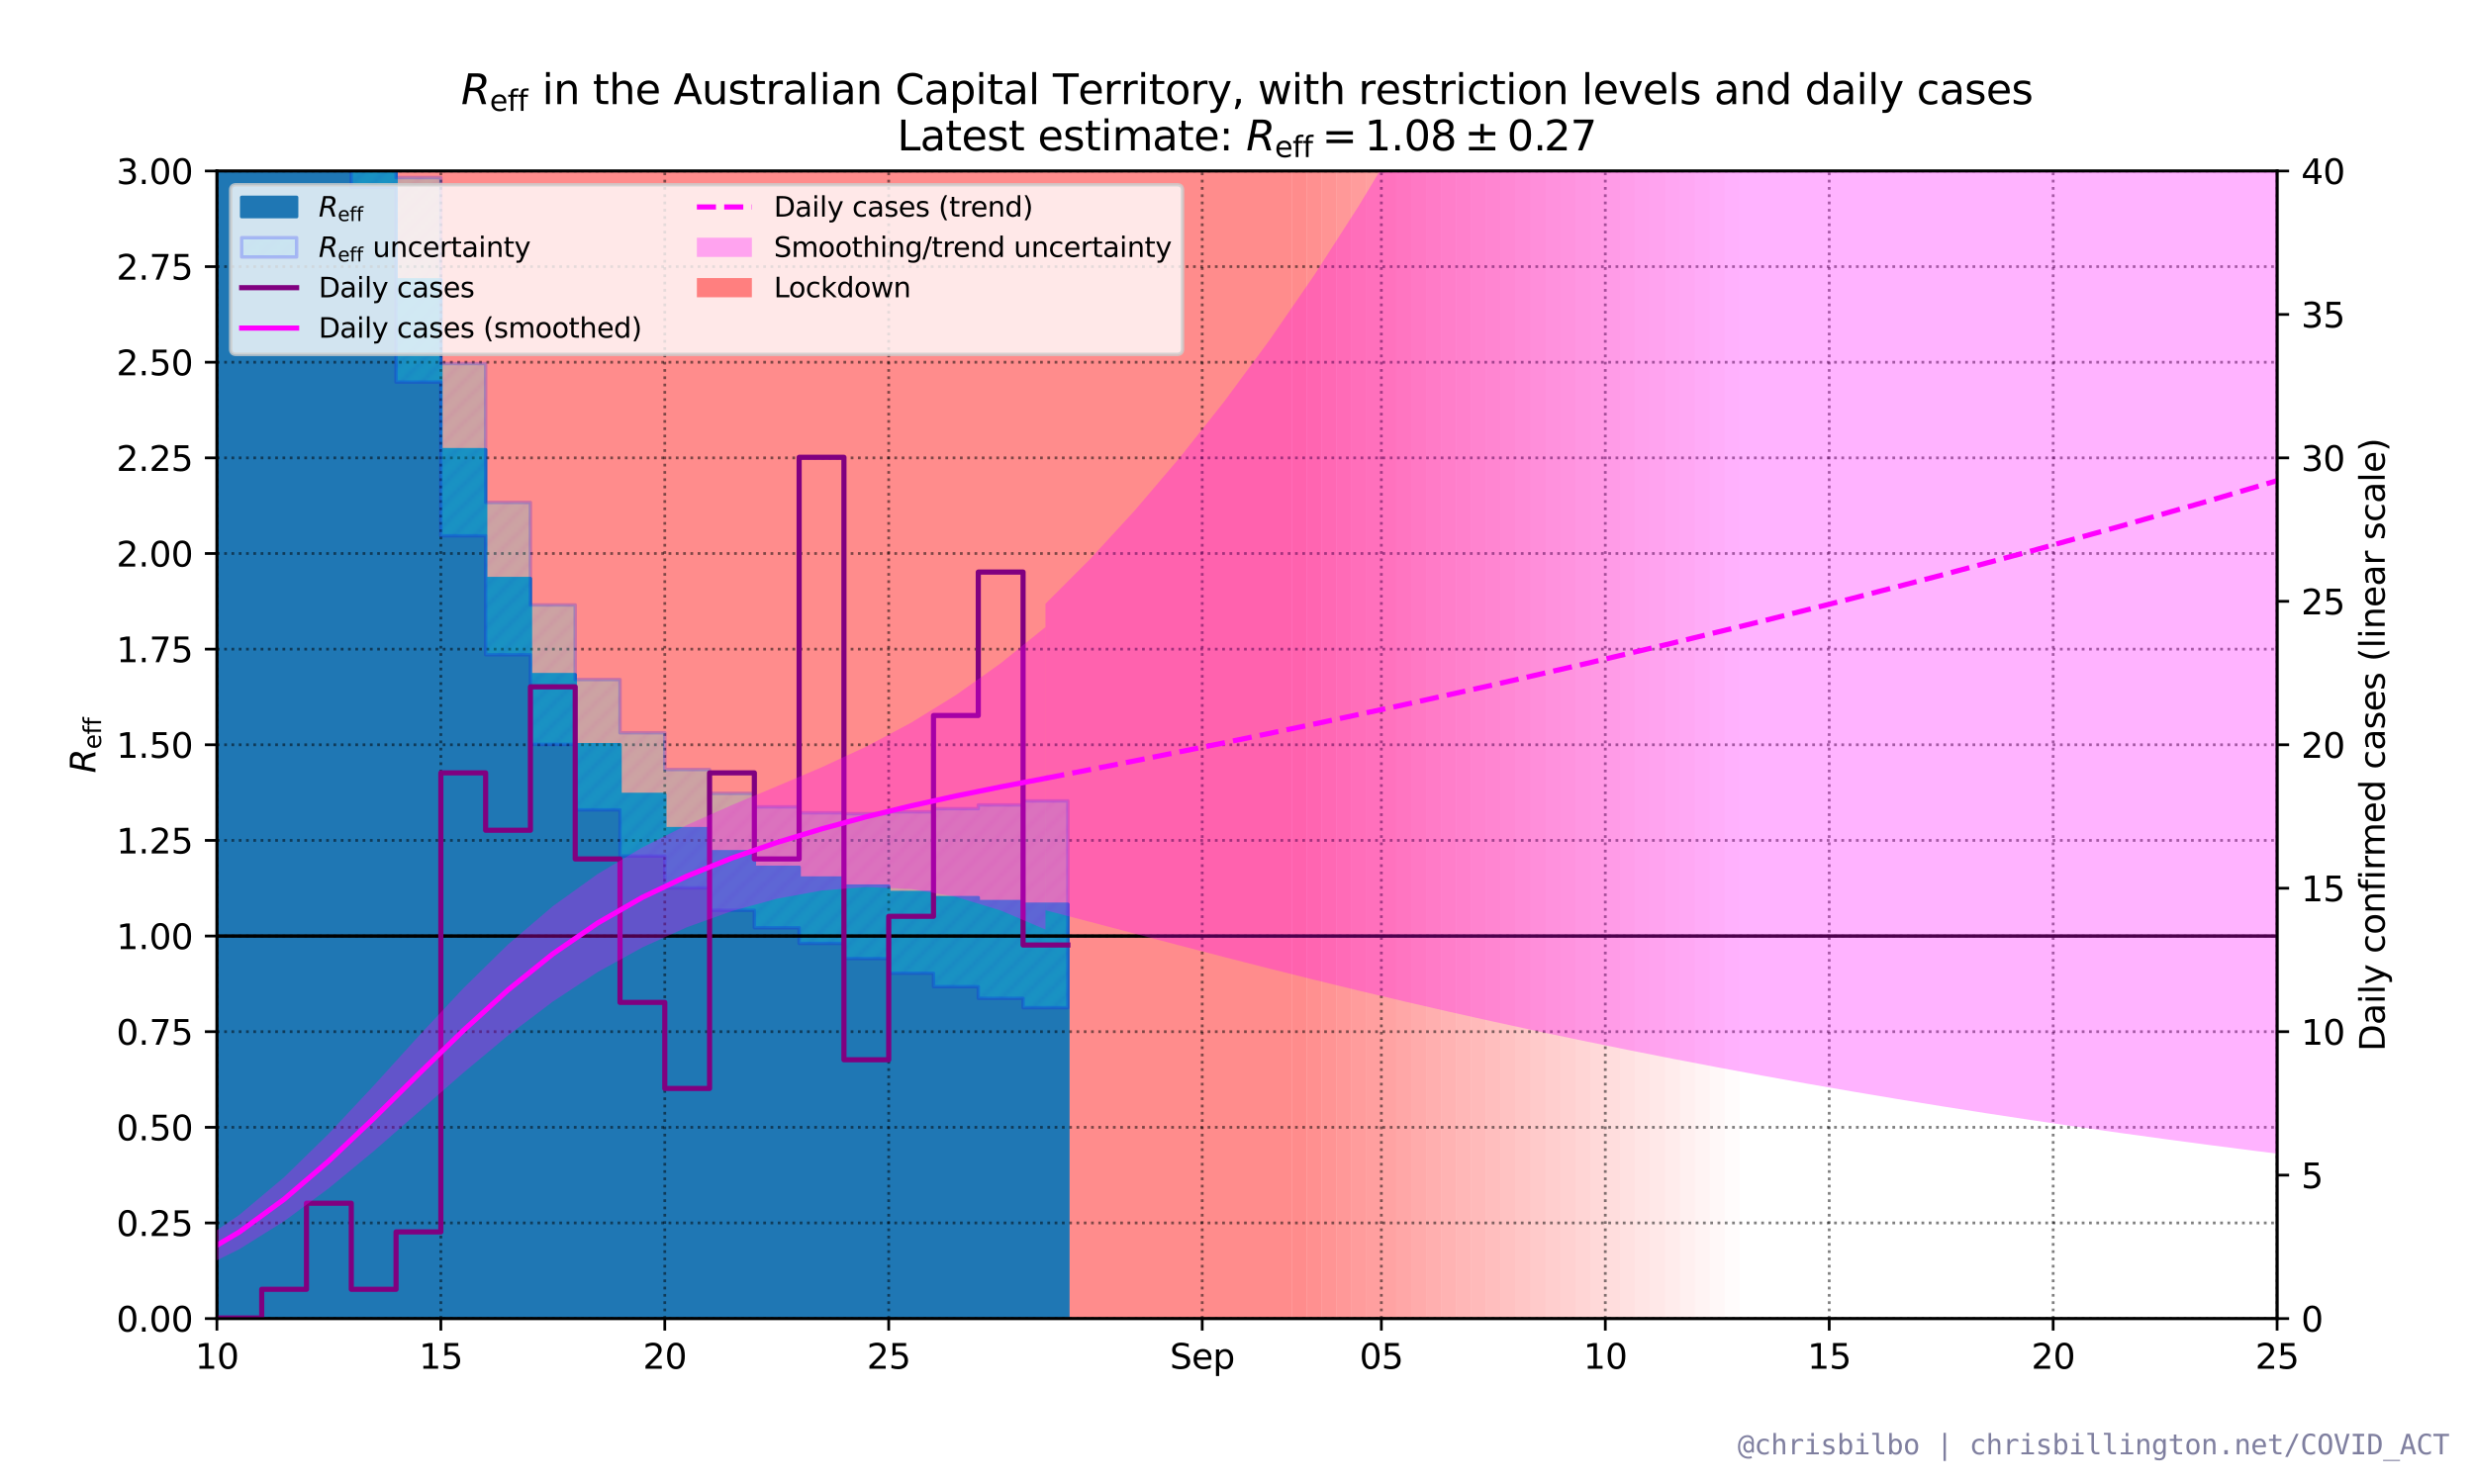 <?xml version="1.0" encoding="utf-8" standalone="no"?>
<!DOCTYPE svg PUBLIC "-//W3C//DTD SVG 1.1//EN"
  "http://www.w3.org/Graphics/SVG/1.1/DTD/svg11.dtd">
<svg height="432pt" version="1.1" viewBox="0 0 720 432" width="720pt" xmlns="http://www.w3.org/2000/svg" xmlns:xlink="http://www.w3.org/1999/xlink">
 <defs>
  <style type="text/css">*{stroke-linecap:butt;stroke-linejoin:round;}</style>
 </defs>
 <g id="figure_1">
  <g id="patch_1">
   <path d="M 0 432 
L 720 432 
L 720 0 
L 0 0 
z
" style="fill:#ffffff;"/>
  </g>
  <g id="axes_1">
   <g id="patch_2">
    <path d="M 63.128 383.84 
L 662.695 383.84 
L 662.695 49.776 
L 63.128 49.776 
z
" style="fill:#ffffff;"/>
   </g>
   <g id="PolyCollection_1">
    <path clip-path="url(#p6907d51a06)" d="M 380.29 1497.387 
L 375.945 1497.387 
L 375.945 -729.707 
L 380.29 -729.707 
L 380.29 -729.707 
L 380.29 1497.387 
z
" style="fill:#ff0000;fill-opacity:0.45;"/>
   </g>
   <g id="PolyCollection_2">
    <path clip-path="url(#p6907d51a06)" d="M 384.635 1497.387 
L 380.29 1497.387 
L 380.29 -729.707 
L 384.635 -729.707 
L 384.635 -729.707 
L 384.635 1497.387 
z
" style="fill:#ff0000;fill-opacity:0.435;"/>
   </g>
   <g id="PolyCollection_3">
    <path clip-path="url(#p6907d51a06)" d="M 388.98 1497.387 
L 384.635 1497.387 
L 384.635 -729.707 
L 388.98 -729.707 
L 388.98 -729.707 
L 388.98 1497.387 
z
" style="fill:#ff0000;fill-opacity:0.42;"/>
   </g>
   <g id="PolyCollection_4">
    <path clip-path="url(#p6907d51a06)" d="M 393.324 1497.387 
L 388.98 1497.387 
L 388.98 -729.707 
L 393.324 -729.707 
L 393.324 -729.707 
L 393.324 1497.387 
z
" style="fill:#ff0000;fill-opacity:0.405;"/>
   </g>
   <g id="PolyCollection_5">
    <path clip-path="url(#p6907d51a06)" d="M 397.669 1497.387 
L 393.324 1497.387 
L 393.324 -729.707 
L 397.669 -729.707 
L 397.669 -729.707 
L 397.669 1497.387 
z
" style="fill:#ff0000;fill-opacity:0.39;"/>
   </g>
   <g id="PolyCollection_6">
    <path clip-path="url(#p6907d51a06)" d="M 402.014 1497.387 
L 397.669 1497.387 
L 397.669 -729.707 
L 402.014 -729.707 
L 402.014 -729.707 
L 402.014 1497.387 
z
" style="fill:#ff0000;fill-opacity:0.375;"/>
   </g>
   <g id="PolyCollection_7">
    <path clip-path="url(#p6907d51a06)" d="M 406.358 1497.387 
L 402.014 1497.387 
L 402.014 -729.707 
L 406.358 -729.707 
L 406.358 -729.707 
L 406.358 1497.387 
z
" style="fill:#ff0000;fill-opacity:0.36;"/>
   </g>
   <g id="PolyCollection_8">
    <path clip-path="url(#p6907d51a06)" d="M 410.703 1497.387 
L 406.358 1497.387 
L 406.358 -729.707 
L 410.703 -729.707 
L 410.703 -729.707 
L 410.703 1497.387 
z
" style="fill:#ff0000;fill-opacity:0.345;"/>
   </g>
   <g id="PolyCollection_9">
    <path clip-path="url(#p6907d51a06)" d="M 415.048 1497.387 
L 410.703 1497.387 
L 410.703 -729.707 
L 415.048 -729.707 
L 415.048 -729.707 
L 415.048 1497.387 
z
" style="fill:#ff0000;fill-opacity:0.33;"/>
   </g>
   <g id="PolyCollection_10">
    <path clip-path="url(#p6907d51a06)" d="M 419.392 1497.387 
L 415.048 1497.387 
L 415.048 -729.707 
L 419.392 -729.707 
L 419.392 -729.707 
L 419.392 1497.387 
z
" style="fill:#ff0000;fill-opacity:0.315;"/>
   </g>
   <g id="PolyCollection_11">
    <path clip-path="url(#p6907d51a06)" d="M 423.737 1497.387 
L 419.392 1497.387 
L 419.392 -729.707 
L 423.737 -729.707 
L 423.737 -729.707 
L 423.737 1497.387 
z
" style="fill:#ff0000;fill-opacity:0.3;"/>
   </g>
   <g id="PolyCollection_12">
    <path clip-path="url(#p6907d51a06)" d="M 428.082 1497.387 
L 423.737 1497.387 
L 423.737 -729.707 
L 428.082 -729.707 
L 428.082 -729.707 
L 428.082 1497.387 
z
" style="fill:#ff0000;fill-opacity:0.285;"/>
   </g>
   <g id="PolyCollection_13">
    <path clip-path="url(#p6907d51a06)" d="M 432.426 1497.387 
L 428.082 1497.387 
L 428.082 -729.707 
L 432.426 -729.707 
L 432.426 -729.707 
L 432.426 1497.387 
z
" style="fill:#ff0000;fill-opacity:0.27;"/>
   </g>
   <g id="PolyCollection_14">
    <path clip-path="url(#p6907d51a06)" d="M 436.771 1497.387 
L 432.426 1497.387 
L 432.426 -729.707 
L 436.771 -729.707 
L 436.771 -729.707 
L 436.771 1497.387 
z
" style="fill:#ff0000;fill-opacity:0.255;"/>
   </g>
   <g id="PolyCollection_15">
    <path clip-path="url(#p6907d51a06)" d="M 441.116 1497.387 
L 436.771 1497.387 
L 436.771 -729.707 
L 441.116 -729.707 
L 441.116 -729.707 
L 441.116 1497.387 
z
" style="fill:#ff0000;fill-opacity:0.24;"/>
   </g>
   <g id="PolyCollection_16">
    <path clip-path="url(#p6907d51a06)" d="M 445.46 1497.387 
L 441.116 1497.387 
L 441.116 -729.707 
L 445.46 -729.707 
L 445.46 -729.707 
L 445.46 1497.387 
z
" style="fill:#ff0000;fill-opacity:0.225;"/>
   </g>
   <g id="PolyCollection_17">
    <path clip-path="url(#p6907d51a06)" d="M 449.805 1497.387 
L 445.46 1497.387 
L 445.46 -729.707 
L 449.805 -729.707 
L 449.805 -729.707 
L 449.805 1497.387 
z
" style="fill:#ff0000;fill-opacity:0.21;"/>
   </g>
   <g id="PolyCollection_18">
    <path clip-path="url(#p6907d51a06)" d="M 454.15 1497.387 
L 449.805 1497.387 
L 449.805 -729.707 
L 454.15 -729.707 
L 454.15 -729.707 
L 454.15 1497.387 
z
" style="fill:#ff0000;fill-opacity:0.195;"/>
   </g>
   <g id="PolyCollection_19">
    <path clip-path="url(#p6907d51a06)" d="M 458.495 1497.387 
L 454.15 1497.387 
L 454.15 -729.707 
L 458.495 -729.707 
L 458.495 -729.707 
L 458.495 1497.387 
z
" style="fill:#ff0000;fill-opacity:0.18;"/>
   </g>
   <g id="PolyCollection_20">
    <path clip-path="url(#p6907d51a06)" d="M 462.839 1497.387 
L 458.495 1497.387 
L 458.495 -729.707 
L 462.839 -729.707 
L 462.839 -729.707 
L 462.839 1497.387 
z
" style="fill:#ff0000;fill-opacity:0.165;"/>
   </g>
   <g id="PolyCollection_21">
    <path clip-path="url(#p6907d51a06)" d="M 467.184 1497.387 
L 462.839 1497.387 
L 462.839 -729.707 
L 467.184 -729.707 
L 467.184 -729.707 
L 467.184 1497.387 
z
" style="fill:#ff0000;fill-opacity:0.15;"/>
   </g>
   <g id="PolyCollection_22">
    <path clip-path="url(#p6907d51a06)" d="M 471.529 1497.387 
L 467.184 1497.387 
L 467.184 -729.707 
L 471.529 -729.707 
L 471.529 -729.707 
L 471.529 1497.387 
z
" style="fill:#ff0000;fill-opacity:0.135;"/>
   </g>
   <g id="PolyCollection_23">
    <path clip-path="url(#p6907d51a06)" d="M 475.873 1497.387 
L 471.529 1497.387 
L 471.529 -729.707 
L 475.873 -729.707 
L 475.873 -729.707 
L 475.873 1497.387 
z
" style="fill:#ff0000;fill-opacity:0.12;"/>
   </g>
   <g id="PolyCollection_24">
    <path clip-path="url(#p6907d51a06)" d="M 480.218 1497.387 
L 475.873 1497.387 
L 475.873 -729.707 
L 480.218 -729.707 
L 480.218 -729.707 
L 480.218 1497.387 
z
" style="fill:#ff0000;fill-opacity:0.105;"/>
   </g>
   <g id="PolyCollection_25">
    <path clip-path="url(#p6907d51a06)" d="M 484.563 1497.387 
L 480.218 1497.387 
L 480.218 -729.707 
L 484.563 -729.707 
L 484.563 -729.707 
L 484.563 1497.387 
z
" style="fill:#ff0000;fill-opacity:0.09;"/>
   </g>
   <g id="PolyCollection_26">
    <path clip-path="url(#p6907d51a06)" d="M 488.907 1497.387 
L 484.563 1497.387 
L 484.563 -729.707 
L 488.907 -729.707 
L 488.907 -729.707 
L 488.907 1497.387 
z
" style="fill:#ff0000;fill-opacity:0.075;"/>
   </g>
   <g id="PolyCollection_27">
    <path clip-path="url(#p6907d51a06)" d="M 493.252 1497.387 
L 488.907 1497.387 
L 488.907 -729.707 
L 493.252 -729.707 
L 493.252 -729.707 
L 493.252 1497.387 
z
" style="fill:#ff0000;fill-opacity:0.06;"/>
   </g>
   <g id="PolyCollection_28">
    <path clip-path="url(#p6907d51a06)" d="M 497.597 1497.387 
L 493.252 1497.387 
L 493.252 -729.707 
L 497.597 -729.707 
L 497.597 -729.707 
L 497.597 1497.387 
z
" style="fill:#ff0000;fill-opacity:0.045;"/>
   </g>
   <g id="PolyCollection_29">
    <path clip-path="url(#p6907d51a06)" d="M 501.941 1497.387 
L 497.597 1497.387 
L 497.597 -729.707 
L 501.941 -729.707 
L 501.941 -729.707 
L 501.941 1497.387 
z
" style="fill:#ff0000;fill-opacity:0.03;"/>
   </g>
   <g id="PolyCollection_30">
    <path clip-path="url(#p6907d51a06)" d="M 506.286 1497.387 
L 501.941 1497.387 
L 501.941 -729.707 
L 506.286 -729.707 
L 506.286 -729.707 
L 506.286 1497.387 
z
" style="fill:#ff0000;fill-opacity:0.015;"/>
   </g>
   <g id="PolyCollection_31">
    <path clip-path="url(#p6907d51a06)" d="M 375.945 1497.387 
L 102.23 1497.387 
L 102.23 -729.707 
L 375.945 -729.707 
L 375.945 -729.707 
L 375.945 1497.387 
z
" style="fill:#ff0000;fill-opacity:0.45;"/>
   </g>
   <g id="PolyCollection_32">
    <path clip-path="url(#p6907d51a06)" d="M -106.315 383.84 
L -106.315 -1431138.766 
L -106.315 -16255.538 
L -93.281 -16255.538 
L -93.281 -12741.025 
L -80.247 -12741.025 
L -80.247 -15984.106 
L -67.213 -15984.106 
L -67.213 -8048.262 
L -54.179 -8048.262 
L -54.179 -5673.83 
L -41.144 -5673.83 
L -41.144 -4004.005 
L -28.11 -4004.005 
L -28.11 -2980.527 
L -15.076 -2980.527 
L -15.076 -2253.68 
L -2.042 -2253.68 
L -2.042 -1716.674 
L 10.992 -1716.674 
L 10.992 -1285.165 
L 24.026 -1285.165 
L 24.026 -951.685 
L 37.06 -951.685 
L 37.06 -682.609 
L 50.094 -682.609 
L 50.094 -471.616 
L 63.128 -471.616 
L 63.128 -303.875 
L 76.162 -303.875 
L 76.162 -170.732 
L 89.196 -170.732 
L 89.196 -65.347 
L 102.23 -65.347 
L 102.23 17.207 
L 115.264 17.207 
L 115.264 81.463 
L 128.298 81.463 
L 128.298 130.906 
L 141.332 130.906 
L 141.332 168.425 
L 154.366 168.425 
L 154.366 196.395 
L 167.4 196.395 
L 167.4 216.786 
L 180.435 216.786 
L 180.435 231.258 
L 193.469 231.258 
L 193.469 241.234 
L 206.503 241.234 
L 206.503 247.954 
L 219.537 247.954 
L 219.537 252.471 
L 232.571 252.471 
L 232.571 255.615 
L 245.605 255.615 
L 245.605 257.959 
L 258.639 257.959 
L 258.639 259.821 
L 271.673 259.821 
L 271.673 261.321 
L 284.707 261.321 
L 284.707 262.466 
L 297.741 262.466 
L 297.741 263.237 
L 310.775 263.237 
L 310.775 383.84 
L 310.775 383.84 
L 297.741 383.84 
L 297.741 383.84 
L 284.707 383.84 
L 284.707 383.84 
L 271.673 383.84 
L 271.673 383.84 
L 258.639 383.84 
L 258.639 383.84 
L 245.605 383.84 
L 245.605 383.84 
L 232.571 383.84 
L 232.571 383.84 
L 219.537 383.84 
L 219.537 383.84 
L 206.503 383.84 
L 206.503 383.84 
L 193.469 383.84 
L 193.469 383.84 
L 180.435 383.84 
L 180.435 383.84 
L 167.4 383.84 
L 167.4 383.84 
L 154.366 383.84 
L 154.366 383.84 
L 141.332 383.84 
L 141.332 383.84 
L 128.298 383.84 
L 128.298 383.84 
L 115.264 383.84 
L 115.264 383.84 
L 102.23 383.84 
L 102.23 383.84 
L 89.196 383.84 
L 89.196 383.84 
L 76.162 383.84 
L 76.162 383.84 
L 63.128 383.84 
L 63.128 383.84 
L 50.094 383.84 
L 50.094 383.84 
L 37.06 383.84 
L 37.06 383.84 
L 24.026 383.84 
L 24.026 383.84 
L 10.992 383.84 
L 10.992 383.84 
L -2.042 383.84 
L -2.042 383.84 
L -15.076 383.84 
L -15.076 383.84 
L -28.11 383.84 
L -28.11 383.84 
L -41.144 383.84 
L -41.144 383.84 
L -54.179 383.84 
L -54.179 383.84 
L -67.213 383.84 
L -67.213 383.84 
L -80.247 383.84 
L -80.247 383.84 
L -93.281 383.84 
L -93.281 383.84 
L -106.315 383.84 
L -106.315 383.84 
z
" style="fill:#1f77b4;stroke:#1f77b4;"/>
   </g>
   <g id="matplotlib.axis_1">
    <g id="xtick_1">
     <g id="line2d_1">
      <path clip-path="url(#p6907d51a06)" d="M 63.128 383.84 
L 63.128 49.776 
" style="fill:none;stroke:#000000;stroke-dasharray:0.8,1.32;stroke-dashoffset:0;stroke-opacity:0.5;stroke-width:0.8;"/>
     </g>
     <g id="line2d_2">
      <defs>
       <path d="M 0 0 
L 0 3.5 
" id="m3cf0671dc6" style="stroke:#000000;stroke-width:0.8;"/>
      </defs>
      <g>
       <use style="stroke:#000000;stroke-width:0.8;" x="63.128" xlink:href="#m3cf0671dc6" y="383.84"/>
      </g>
     </g>
     <g id="text_1">
      <!-- 10 -->
      <g transform="translate(56.766 398.438)scale(0.1 -0.1)">
       <defs>
        <path d="M 794 531 
L 1825 531 
L 1825 4091 
L 703 3866 
L 703 4441 
L 1819 4666 
L 2450 4666 
L 2450 531 
L 3481 531 
L 3481 0 
L 794 0 
L 794 531 
z
" id="DejaVuSans-31" transform="scale(0.016)"/>
        <path d="M 2034 4250 
Q 1547 4250 1301 3770 
Q 1056 3291 1056 2328 
Q 1056 1369 1301 889 
Q 1547 409 2034 409 
Q 2525 409 2770 889 
Q 3016 1369 3016 2328 
Q 3016 3291 2770 3770 
Q 2525 4250 2034 4250 
z
M 2034 4750 
Q 2819 4750 3233 4129 
Q 3647 3509 3647 2328 
Q 3647 1150 3233 529 
Q 2819 -91 2034 -91 
Q 1250 -91 836 529 
Q 422 1150 422 2328 
Q 422 3509 836 4129 
Q 1250 4750 2034 4750 
z
" id="DejaVuSans-30" transform="scale(0.016)"/>
       </defs>
       <use xlink:href="#DejaVuSans-31"/>
       <use x="63.623" xlink:href="#DejaVuSans-30"/>
      </g>
     </g>
    </g>
    <g id="xtick_2">
     <g id="line2d_3">
      <path clip-path="url(#p6907d51a06)" d="M 128.298 383.84 
L 128.298 49.776 
" style="fill:none;stroke:#000000;stroke-dasharray:0.8,1.32;stroke-dashoffset:0;stroke-opacity:0.5;stroke-width:0.8;"/>
     </g>
     <g id="line2d_4">
      <g>
       <use style="stroke:#000000;stroke-width:0.8;" x="128.298" xlink:href="#m3cf0671dc6" y="383.84"/>
      </g>
     </g>
     <g id="text_2">
      <!-- 15 -->
      <g transform="translate(121.936 398.438)scale(0.1 -0.1)">
       <defs>
        <path d="M 691 4666 
L 3169 4666 
L 3169 4134 
L 1269 4134 
L 1269 2991 
Q 1406 3038 1543 3061 
Q 1681 3084 1819 3084 
Q 2600 3084 3056 2656 
Q 3513 2228 3513 1497 
Q 3513 744 3044 326 
Q 2575 -91 1722 -91 
Q 1428 -91 1123 -41 
Q 819 9 494 109 
L 494 744 
Q 775 591 1075 516 
Q 1375 441 1709 441 
Q 2250 441 2565 725 
Q 2881 1009 2881 1497 
Q 2881 1984 2565 2268 
Q 2250 2553 1709 2553 
Q 1456 2553 1204 2497 
Q 953 2441 691 2322 
L 691 4666 
z
" id="DejaVuSans-35" transform="scale(0.016)"/>
       </defs>
       <use xlink:href="#DejaVuSans-31"/>
       <use x="63.623" xlink:href="#DejaVuSans-35"/>
      </g>
     </g>
    </g>
    <g id="xtick_3">
     <g id="line2d_5">
      <path clip-path="url(#p6907d51a06)" d="M 193.469 383.84 
L 193.469 49.776 
" style="fill:none;stroke:#000000;stroke-dasharray:0.8,1.32;stroke-dashoffset:0;stroke-opacity:0.5;stroke-width:0.8;"/>
     </g>
     <g id="line2d_6">
      <g>
       <use style="stroke:#000000;stroke-width:0.8;" x="193.469" xlink:href="#m3cf0671dc6" y="383.84"/>
      </g>
     </g>
     <g id="text_3">
      <!-- 20 -->
      <g transform="translate(187.106 398.438)scale(0.1 -0.1)">
       <defs>
        <path d="M 1228 531 
L 3431 531 
L 3431 0 
L 469 0 
L 469 531 
Q 828 903 1448 1529 
Q 2069 2156 2228 2338 
Q 2531 2678 2651 2914 
Q 2772 3150 2772 3378 
Q 2772 3750 2511 3984 
Q 2250 4219 1831 4219 
Q 1534 4219 1204 4116 
Q 875 4013 500 3803 
L 500 4441 
Q 881 4594 1212 4672 
Q 1544 4750 1819 4750 
Q 2544 4750 2975 4387 
Q 3406 4025 3406 3419 
Q 3406 3131 3298 2873 
Q 3191 2616 2906 2266 
Q 2828 2175 2409 1742 
Q 1991 1309 1228 531 
z
" id="DejaVuSans-32" transform="scale(0.016)"/>
       </defs>
       <use xlink:href="#DejaVuSans-32"/>
       <use x="63.623" xlink:href="#DejaVuSans-30"/>
      </g>
     </g>
    </g>
    <g id="xtick_4">
     <g id="line2d_7">
      <path clip-path="url(#p6907d51a06)" d="M 258.639 383.84 
L 258.639 49.776 
" style="fill:none;stroke:#000000;stroke-dasharray:0.8,1.32;stroke-dashoffset:0;stroke-opacity:0.5;stroke-width:0.8;"/>
     </g>
     <g id="line2d_8">
      <g>
       <use style="stroke:#000000;stroke-width:0.8;" x="258.639" xlink:href="#m3cf0671dc6" y="383.84"/>
      </g>
     </g>
     <g id="text_4">
      <!-- 25 -->
      <g transform="translate(252.276 398.438)scale(0.1 -0.1)">
       <use xlink:href="#DejaVuSans-32"/>
       <use x="63.623" xlink:href="#DejaVuSans-35"/>
      </g>
     </g>
    </g>
    <g id="xtick_5">
     <g id="line2d_9">
      <path clip-path="url(#p6907d51a06)" d="M 349.877 383.84 
L 349.877 49.776 
" style="fill:none;stroke:#000000;stroke-dasharray:0.8,1.32;stroke-dashoffset:0;stroke-opacity:0.5;stroke-width:0.8;"/>
     </g>
     <g id="line2d_10">
      <g>
       <use style="stroke:#000000;stroke-width:0.8;" x="349.877" xlink:href="#m3cf0671dc6" y="383.84"/>
      </g>
     </g>
     <g id="text_5">
      <!-- Sep -->
      <g transform="translate(340.452 398.438)scale(0.1 -0.1)">
       <defs>
        <path d="M 3425 4513 
L 3425 3897 
Q 3066 4069 2747 4153 
Q 2428 4238 2131 4238 
Q 1616 4238 1336 4038 
Q 1056 3838 1056 3469 
Q 1056 3159 1242 3001 
Q 1428 2844 1947 2747 
L 2328 2669 
Q 3034 2534 3370 2195 
Q 3706 1856 3706 1288 
Q 3706 609 3251 259 
Q 2797 -91 1919 -91 
Q 1588 -91 1214 -16 
Q 841 59 441 206 
L 441 856 
Q 825 641 1194 531 
Q 1563 422 1919 422 
Q 2459 422 2753 634 
Q 3047 847 3047 1241 
Q 3047 1584 2836 1778 
Q 2625 1972 2144 2069 
L 1759 2144 
Q 1053 2284 737 2584 
Q 422 2884 422 3419 
Q 422 4038 858 4394 
Q 1294 4750 2059 4750 
Q 2388 4750 2728 4690 
Q 3069 4631 3425 4513 
z
" id="DejaVuSans-53" transform="scale(0.016)"/>
        <path d="M 3597 1894 
L 3597 1613 
L 953 1613 
Q 991 1019 1311 708 
Q 1631 397 2203 397 
Q 2534 397 2845 478 
Q 3156 559 3463 722 
L 3463 178 
Q 3153 47 2828 -22 
Q 2503 -91 2169 -91 
Q 1331 -91 842 396 
Q 353 884 353 1716 
Q 353 2575 817 3079 
Q 1281 3584 2069 3584 
Q 2775 3584 3186 3129 
Q 3597 2675 3597 1894 
z
M 3022 2063 
Q 3016 2534 2758 2815 
Q 2500 3097 2075 3097 
Q 1594 3097 1305 2825 
Q 1016 2553 972 2059 
L 3022 2063 
z
" id="DejaVuSans-65" transform="scale(0.016)"/>
        <path d="M 1159 525 
L 1159 -1331 
L 581 -1331 
L 581 3500 
L 1159 3500 
L 1159 2969 
Q 1341 3281 1617 3432 
Q 1894 3584 2278 3584 
Q 2916 3584 3314 3078 
Q 3713 2572 3713 1747 
Q 3713 922 3314 415 
Q 2916 -91 2278 -91 
Q 1894 -91 1617 61 
Q 1341 213 1159 525 
z
M 3116 1747 
Q 3116 2381 2855 2742 
Q 2594 3103 2138 3103 
Q 1681 3103 1420 2742 
Q 1159 2381 1159 1747 
Q 1159 1113 1420 752 
Q 1681 391 2138 391 
Q 2594 391 2855 752 
Q 3116 1113 3116 1747 
z
" id="DejaVuSans-70" transform="scale(0.016)"/>
       </defs>
       <use xlink:href="#DejaVuSans-53"/>
       <use x="63.477" xlink:href="#DejaVuSans-65"/>
       <use x="125" xlink:href="#DejaVuSans-70"/>
      </g>
     </g>
    </g>
    <g id="xtick_6">
     <g id="line2d_11">
      <path clip-path="url(#p6907d51a06)" d="M 402.014 383.84 
L 402.014 49.776 
" style="fill:none;stroke:#000000;stroke-dasharray:0.8,1.32;stroke-dashoffset:0;stroke-opacity:0.5;stroke-width:0.8;"/>
     </g>
     <g id="line2d_12">
      <g>
       <use style="stroke:#000000;stroke-width:0.8;" x="402.014" xlink:href="#m3cf0671dc6" y="383.84"/>
      </g>
     </g>
     <g id="text_6">
      <!-- 05 -->
      <g transform="translate(395.651 398.438)scale(0.1 -0.1)">
       <use xlink:href="#DejaVuSans-30"/>
       <use x="63.623" xlink:href="#DejaVuSans-35"/>
      </g>
     </g>
    </g>
    <g id="xtick_7">
     <g id="line2d_13">
      <path clip-path="url(#p6907d51a06)" d="M 467.184 383.84 
L 467.184 49.776 
" style="fill:none;stroke:#000000;stroke-dasharray:0.8,1.32;stroke-dashoffset:0;stroke-opacity:0.5;stroke-width:0.8;"/>
     </g>
     <g id="line2d_14">
      <g>
       <use style="stroke:#000000;stroke-width:0.8;" x="467.184" xlink:href="#m3cf0671dc6" y="383.84"/>
      </g>
     </g>
     <g id="text_7">
      <!-- 10 -->
      <g transform="translate(460.821 398.438)scale(0.1 -0.1)">
       <use xlink:href="#DejaVuSans-31"/>
       <use x="63.623" xlink:href="#DejaVuSans-30"/>
      </g>
     </g>
    </g>
    <g id="xtick_8">
     <g id="line2d_15">
      <path clip-path="url(#p6907d51a06)" d="M 532.354 383.84 
L 532.354 49.776 
" style="fill:none;stroke:#000000;stroke-dasharray:0.8,1.32;stroke-dashoffset:0;stroke-opacity:0.5;stroke-width:0.8;"/>
     </g>
     <g id="line2d_16">
      <g>
       <use style="stroke:#000000;stroke-width:0.8;" x="532.354" xlink:href="#m3cf0671dc6" y="383.84"/>
      </g>
     </g>
     <g id="text_8">
      <!-- 15 -->
      <g transform="translate(525.992 398.438)scale(0.1 -0.1)">
       <use xlink:href="#DejaVuSans-31"/>
       <use x="63.623" xlink:href="#DejaVuSans-35"/>
      </g>
     </g>
    </g>
    <g id="xtick_9">
     <g id="line2d_17">
      <path clip-path="url(#p6907d51a06)" d="M 597.524 383.84 
L 597.524 49.776 
" style="fill:none;stroke:#000000;stroke-dasharray:0.8,1.32;stroke-dashoffset:0;stroke-opacity:0.5;stroke-width:0.8;"/>
     </g>
     <g id="line2d_18">
      <g>
       <use style="stroke:#000000;stroke-width:0.8;" x="597.524" xlink:href="#m3cf0671dc6" y="383.84"/>
      </g>
     </g>
     <g id="text_9">
      <!-- 20 -->
      <g transform="translate(591.162 398.438)scale(0.1 -0.1)">
       <use xlink:href="#DejaVuSans-32"/>
       <use x="63.623" xlink:href="#DejaVuSans-30"/>
      </g>
     </g>
    </g>
    <g id="xtick_10">
     <g id="line2d_19">
      <path clip-path="url(#p6907d51a06)" d="M 662.695 383.84 
L 662.695 49.776 
" style="fill:none;stroke:#000000;stroke-dasharray:0.8,1.32;stroke-dashoffset:0;stroke-opacity:0.5;stroke-width:0.8;"/>
     </g>
     <g id="line2d_20">
      <g>
       <use style="stroke:#000000;stroke-width:0.8;" x="662.695" xlink:href="#m3cf0671dc6" y="383.84"/>
      </g>
     </g>
     <g id="text_10">
      <!-- 25 -->
      <g transform="translate(656.332 398.438)scale(0.1 -0.1)">
       <use xlink:href="#DejaVuSans-32"/>
       <use x="63.623" xlink:href="#DejaVuSans-35"/>
      </g>
     </g>
    </g>
   </g>
   <g id="matplotlib.axis_2">
    <g id="ytick_1">
     <g id="line2d_21">
      <path clip-path="url(#p6907d51a06)" d="M 63.128 383.84 
L 662.695 383.84 
" style="fill:none;stroke:#000000;stroke-dasharray:0.8,1.32;stroke-dashoffset:0;stroke-opacity:0.5;stroke-width:0.8;"/>
     </g>
     <g id="line2d_22">
      <defs>
       <path d="M 0 0 
L -3.5 0 
" id="me07a81ceeb" style="stroke:#000000;stroke-width:0.8;"/>
      </defs>
      <g>
       <use style="stroke:#000000;stroke-width:0.8;" x="63.128" xlink:href="#me07a81ceeb" y="383.84"/>
      </g>
     </g>
     <g id="text_11">
      <!-- 0.00 -->
      <g transform="translate(33.862 387.639)scale(0.1 -0.1)">
       <defs>
        <path d="M 684 794 
L 1344 794 
L 1344 0 
L 684 0 
L 684 794 
z
" id="DejaVuSans-2e" transform="scale(0.016)"/>
       </defs>
       <use xlink:href="#DejaVuSans-30"/>
       <use x="63.623" xlink:href="#DejaVuSans-2e"/>
       <use x="95.41" xlink:href="#DejaVuSans-30"/>
       <use x="159.033" xlink:href="#DejaVuSans-30"/>
      </g>
     </g>
    </g>
    <g id="ytick_2">
     <g id="line2d_23">
      <path clip-path="url(#p6907d51a06)" d="M 63.128 356.001 
L 662.695 356.001 
" style="fill:none;stroke:#000000;stroke-dasharray:0.8,1.32;stroke-dashoffset:0;stroke-opacity:0.5;stroke-width:0.8;"/>
     </g>
     <g id="line2d_24">
      <g>
       <use style="stroke:#000000;stroke-width:0.8;" x="63.128" xlink:href="#me07a81ceeb" y="356.001"/>
      </g>
     </g>
     <g id="text_12">
      <!-- 0.25 -->
      <g transform="translate(33.862 359.801)scale(0.1 -0.1)">
       <use xlink:href="#DejaVuSans-30"/>
       <use x="63.623" xlink:href="#DejaVuSans-2e"/>
       <use x="95.41" xlink:href="#DejaVuSans-32"/>
       <use x="159.033" xlink:href="#DejaVuSans-35"/>
      </g>
     </g>
    </g>
    <g id="ytick_3">
     <g id="line2d_25">
      <path clip-path="url(#p6907d51a06)" d="M 63.128 328.163 
L 662.695 328.163 
" style="fill:none;stroke:#000000;stroke-dasharray:0.8,1.32;stroke-dashoffset:0;stroke-opacity:0.5;stroke-width:0.8;"/>
     </g>
     <g id="line2d_26">
      <g>
       <use style="stroke:#000000;stroke-width:0.8;" x="63.128" xlink:href="#me07a81ceeb" y="328.163"/>
      </g>
     </g>
     <g id="text_13">
      <!-- 0.50 -->
      <g transform="translate(33.862 331.962)scale(0.1 -0.1)">
       <use xlink:href="#DejaVuSans-30"/>
       <use x="63.623" xlink:href="#DejaVuSans-2e"/>
       <use x="95.41" xlink:href="#DejaVuSans-35"/>
       <use x="159.033" xlink:href="#DejaVuSans-30"/>
      </g>
     </g>
    </g>
    <g id="ytick_4">
     <g id="line2d_27">
      <path clip-path="url(#p6907d51a06)" d="M 63.128 300.324 
L 662.695 300.324 
" style="fill:none;stroke:#000000;stroke-dasharray:0.8,1.32;stroke-dashoffset:0;stroke-opacity:0.5;stroke-width:0.8;"/>
     </g>
     <g id="line2d_28">
      <g>
       <use style="stroke:#000000;stroke-width:0.8;" x="63.128" xlink:href="#me07a81ceeb" y="300.324"/>
      </g>
     </g>
     <g id="text_14">
      <!-- 0.75 -->
      <g transform="translate(33.862 304.123)scale(0.1 -0.1)">
       <defs>
        <path d="M 525 4666 
L 3525 4666 
L 3525 4397 
L 1831 0 
L 1172 0 
L 2766 4134 
L 525 4134 
L 525 4666 
z
" id="DejaVuSans-37" transform="scale(0.016)"/>
       </defs>
       <use xlink:href="#DejaVuSans-30"/>
       <use x="63.623" xlink:href="#DejaVuSans-2e"/>
       <use x="95.41" xlink:href="#DejaVuSans-37"/>
       <use x="159.033" xlink:href="#DejaVuSans-35"/>
      </g>
     </g>
    </g>
    <g id="ytick_5">
     <g id="line2d_29">
      <path clip-path="url(#p6907d51a06)" d="M 63.128 272.485 
L 662.695 272.485 
" style="fill:none;stroke:#000000;stroke-dasharray:0.8,1.32;stroke-dashoffset:0;stroke-opacity:0.5;stroke-width:0.8;"/>
     </g>
     <g id="line2d_30">
      <g>
       <use style="stroke:#000000;stroke-width:0.8;" x="63.128" xlink:href="#me07a81ceeb" y="272.485"/>
      </g>
     </g>
     <g id="text_15">
      <!-- 1.00 -->
      <g transform="translate(33.862 276.285)scale(0.1 -0.1)">
       <use xlink:href="#DejaVuSans-31"/>
       <use x="63.623" xlink:href="#DejaVuSans-2e"/>
       <use x="95.41" xlink:href="#DejaVuSans-30"/>
       <use x="159.033" xlink:href="#DejaVuSans-30"/>
      </g>
     </g>
    </g>
    <g id="ytick_6">
     <g id="line2d_31">
      <path clip-path="url(#p6907d51a06)" d="M 63.128 244.647 
L 662.695 244.647 
" style="fill:none;stroke:#000000;stroke-dasharray:0.8,1.32;stroke-dashoffset:0;stroke-opacity:0.5;stroke-width:0.8;"/>
     </g>
     <g id="line2d_32">
      <g>
       <use style="stroke:#000000;stroke-width:0.8;" x="63.128" xlink:href="#me07a81ceeb" y="244.647"/>
      </g>
     </g>
     <g id="text_16">
      <!-- 1.25 -->
      <g transform="translate(33.862 248.446)scale(0.1 -0.1)">
       <use xlink:href="#DejaVuSans-31"/>
       <use x="63.623" xlink:href="#DejaVuSans-2e"/>
       <use x="95.41" xlink:href="#DejaVuSans-32"/>
       <use x="159.033" xlink:href="#DejaVuSans-35"/>
      </g>
     </g>
    </g>
    <g id="ytick_7">
     <g id="line2d_33">
      <path clip-path="url(#p6907d51a06)" d="M 63.128 216.808 
L 662.695 216.808 
" style="fill:none;stroke:#000000;stroke-dasharray:0.8,1.32;stroke-dashoffset:0;stroke-opacity:0.5;stroke-width:0.8;"/>
     </g>
     <g id="line2d_34">
      <g>
       <use style="stroke:#000000;stroke-width:0.8;" x="63.128" xlink:href="#me07a81ceeb" y="216.808"/>
      </g>
     </g>
     <g id="text_17">
      <!-- 1.50 -->
      <g transform="translate(33.862 220.607)scale(0.1 -0.1)">
       <use xlink:href="#DejaVuSans-31"/>
       <use x="63.623" xlink:href="#DejaVuSans-2e"/>
       <use x="95.41" xlink:href="#DejaVuSans-35"/>
       <use x="159.033" xlink:href="#DejaVuSans-30"/>
      </g>
     </g>
    </g>
    <g id="ytick_8">
     <g id="line2d_35">
      <path clip-path="url(#p6907d51a06)" d="M 63.128 188.969 
L 662.695 188.969 
" style="fill:none;stroke:#000000;stroke-dasharray:0.8,1.32;stroke-dashoffset:0;stroke-opacity:0.5;stroke-width:0.8;"/>
     </g>
     <g id="line2d_36">
      <g>
       <use style="stroke:#000000;stroke-width:0.8;" x="63.128" xlink:href="#me07a81ceeb" y="188.969"/>
      </g>
     </g>
     <g id="text_18">
      <!-- 1.75 -->
      <g transform="translate(33.862 192.769)scale(0.1 -0.1)">
       <use xlink:href="#DejaVuSans-31"/>
       <use x="63.623" xlink:href="#DejaVuSans-2e"/>
       <use x="95.41" xlink:href="#DejaVuSans-37"/>
       <use x="159.033" xlink:href="#DejaVuSans-35"/>
      </g>
     </g>
    </g>
    <g id="ytick_9">
     <g id="line2d_37">
      <path clip-path="url(#p6907d51a06)" d="M 63.128 161.131 
L 662.695 161.131 
" style="fill:none;stroke:#000000;stroke-dasharray:0.8,1.32;stroke-dashoffset:0;stroke-opacity:0.5;stroke-width:0.8;"/>
     </g>
     <g id="line2d_38">
      <g>
       <use style="stroke:#000000;stroke-width:0.8;" x="63.128" xlink:href="#me07a81ceeb" y="161.131"/>
      </g>
     </g>
     <g id="text_19">
      <!-- 2.00 -->
      <g transform="translate(33.862 164.93)scale(0.1 -0.1)">
       <use xlink:href="#DejaVuSans-32"/>
       <use x="63.623" xlink:href="#DejaVuSans-2e"/>
       <use x="95.41" xlink:href="#DejaVuSans-30"/>
       <use x="159.033" xlink:href="#DejaVuSans-30"/>
      </g>
     </g>
    </g>
    <g id="ytick_10">
     <g id="line2d_39">
      <path clip-path="url(#p6907d51a06)" d="M 63.128 133.292 
L 662.695 133.292 
" style="fill:none;stroke:#000000;stroke-dasharray:0.8,1.32;stroke-dashoffset:0;stroke-opacity:0.5;stroke-width:0.8;"/>
     </g>
     <g id="line2d_40">
      <g>
       <use style="stroke:#000000;stroke-width:0.8;" x="63.128" xlink:href="#me07a81ceeb" y="133.292"/>
      </g>
     </g>
     <g id="text_20">
      <!-- 2.25 -->
      <g transform="translate(33.862 137.091)scale(0.1 -0.1)">
       <use xlink:href="#DejaVuSans-32"/>
       <use x="63.623" xlink:href="#DejaVuSans-2e"/>
       <use x="95.41" xlink:href="#DejaVuSans-32"/>
       <use x="159.033" xlink:href="#DejaVuSans-35"/>
      </g>
     </g>
    </g>
    <g id="ytick_11">
     <g id="line2d_41">
      <path clip-path="url(#p6907d51a06)" d="M 63.128 105.453 
L 662.695 105.453 
" style="fill:none;stroke:#000000;stroke-dasharray:0.8,1.32;stroke-dashoffset:0;stroke-opacity:0.5;stroke-width:0.8;"/>
     </g>
     <g id="line2d_42">
      <g>
       <use style="stroke:#000000;stroke-width:0.8;" x="63.128" xlink:href="#me07a81ceeb" y="105.453"/>
      </g>
     </g>
     <g id="text_21">
      <!-- 2.50 -->
      <g transform="translate(33.862 109.253)scale(0.1 -0.1)">
       <use xlink:href="#DejaVuSans-32"/>
       <use x="63.623" xlink:href="#DejaVuSans-2e"/>
       <use x="95.41" xlink:href="#DejaVuSans-35"/>
       <use x="159.033" xlink:href="#DejaVuSans-30"/>
      </g>
     </g>
    </g>
    <g id="ytick_12">
     <g id="line2d_43">
      <path clip-path="url(#p6907d51a06)" d="M 63.128 77.615 
L 662.695 77.615 
" style="fill:none;stroke:#000000;stroke-dasharray:0.8,1.32;stroke-dashoffset:0;stroke-opacity:0.5;stroke-width:0.8;"/>
     </g>
     <g id="line2d_44">
      <g>
       <use style="stroke:#000000;stroke-width:0.8;" x="63.128" xlink:href="#me07a81ceeb" y="77.615"/>
      </g>
     </g>
     <g id="text_22">
      <!-- 2.75 -->
      <g transform="translate(33.862 81.414)scale(0.1 -0.1)">
       <use xlink:href="#DejaVuSans-32"/>
       <use x="63.623" xlink:href="#DejaVuSans-2e"/>
       <use x="95.41" xlink:href="#DejaVuSans-37"/>
       <use x="159.033" xlink:href="#DejaVuSans-35"/>
      </g>
     </g>
    </g>
    <g id="ytick_13">
     <g id="line2d_45">
      <path clip-path="url(#p6907d51a06)" d="M 63.128 49.776 
L 662.695 49.776 
" style="fill:none;stroke:#000000;stroke-dasharray:0.8,1.32;stroke-dashoffset:0;stroke-opacity:0.5;stroke-width:0.8;"/>
     </g>
     <g id="line2d_46">
      <g>
       <use style="stroke:#000000;stroke-width:0.8;" x="63.128" xlink:href="#me07a81ceeb" y="49.776"/>
      </g>
     </g>
     <g id="text_23">
      <!-- 3.00 -->
      <g transform="translate(33.862 53.575)scale(0.1 -0.1)">
       <defs>
        <path d="M 2597 2516 
Q 3050 2419 3304 2112 
Q 3559 1806 3559 1356 
Q 3559 666 3084 287 
Q 2609 -91 1734 -91 
Q 1441 -91 1130 -33 
Q 819 25 488 141 
L 488 750 
Q 750 597 1062 519 
Q 1375 441 1716 441 
Q 2309 441 2620 675 
Q 2931 909 2931 1356 
Q 2931 1769 2642 2001 
Q 2353 2234 1838 2234 
L 1294 2234 
L 1294 2753 
L 1863 2753 
Q 2328 2753 2575 2939 
Q 2822 3125 2822 3475 
Q 2822 3834 2567 4026 
Q 2313 4219 1838 4219 
Q 1578 4219 1281 4162 
Q 984 4106 628 3988 
L 628 4550 
Q 988 4650 1302 4700 
Q 1616 4750 1894 4750 
Q 2613 4750 3031 4423 
Q 3450 4097 3450 3541 
Q 3450 3153 3228 2886 
Q 3006 2619 2597 2516 
z
" id="DejaVuSans-33" transform="scale(0.016)"/>
       </defs>
       <use xlink:href="#DejaVuSans-33"/>
       <use x="63.623" xlink:href="#DejaVuSans-2e"/>
       <use x="95.41" xlink:href="#DejaVuSans-30"/>
       <use x="159.033" xlink:href="#DejaVuSans-30"/>
      </g>
     </g>
    </g>
    <g id="text_24">
     <!-- $R_\mathrm{eff}$ -->
     <g transform="translate(27.783 225.058)rotate(-90)scale(0.1 -0.1)">
      <defs>
       <path d="M 1613 4147 
L 1294 2491 
L 2106 2491 
Q 2584 2491 2879 2755 
Q 3175 3019 3175 3444 
Q 3175 3784 2976 3965 
Q 2778 4147 2406 4147 
L 1613 4147 
z
M 2772 2241 
Q 2972 2194 3105 2009 
Q 3238 1825 3413 1275 
L 3809 0 
L 3144 0 
L 2778 1197 
Q 2638 1659 2453 1815 
Q 2269 1972 1888 1972 
L 1191 1972 
L 806 0 
L 172 0 
L 1081 4666 
L 2503 4666 
Q 3150 4666 3495 4373 
Q 3841 4081 3841 3531 
Q 3841 3044 3547 2687 
Q 3253 2331 2772 2241 
z
" id="DejaVuSans-Oblique-52" transform="scale(0.016)"/>
       <path d="M 2375 4863 
L 2375 4384 
L 1825 4384 
Q 1516 4384 1395 4259 
Q 1275 4134 1275 3809 
L 1275 3500 
L 2222 3500 
L 2222 3053 
L 1275 3053 
L 1275 0 
L 697 0 
L 697 3053 
L 147 3053 
L 147 3500 
L 697 3500 
L 697 3744 
Q 697 4328 969 4595 
Q 1241 4863 1831 4863 
L 2375 4863 
z
" id="DejaVuSans-66" transform="scale(0.016)"/>
      </defs>
      <use transform="translate(0 0.094)" xlink:href="#DejaVuSans-Oblique-52"/>
      <use transform="translate(69.482 -16.312)scale(0.7)" xlink:href="#DejaVuSans-65"/>
      <use transform="translate(112.549 -16.312)scale(0.7)" xlink:href="#DejaVuSans-66"/>
      <use transform="translate(137.192 -16.312)scale(0.7)" xlink:href="#DejaVuSans-66"/>
     </g>
    </g>
   </g>
   <g id="PolyCollection_33">
    <path clip-path="url(#p6907d51a06)" d="M -106.315 -729.707 
L -106.315 271.335 
L -106.315 270.087 
L -93.281 270.087 
L -93.281 266.432 
L -80.247 266.432 
L -80.247 255.618 
L -67.213 255.618 
L -67.213 234.514 
L -54.179 234.514 
L -54.179 188.01 
L -41.144 188.01 
L -41.144 97.419 
L -28.11 97.419 
L -28.11 -58.995 
L -15.076 -58.995 
L -15.076 -270.24 
L -2.042 -270.24 
L -2.042 -473.347 
L 10.992 -473.347 
L 10.992 -578.501 
L 24.026 -578.501 
L 24.026 -564.771 
L 37.06 -564.771 
L 37.06 -463.229 
L 50.094 -463.229 
L 50.094 -334.172 
L 63.128 -334.172 
L 63.128 -210.368 
L 76.162 -210.368 
L 76.162 -104.107 
L 89.196 -104.107 
L 89.196 -16.403 
L 102.23 -16.403 
L 102.23 54.496 
L 115.264 54.496 
L 115.264 111.234 
L 128.298 111.234 
L 128.298 155.977 
L 141.332 155.977 
L 141.332 190.59 
L 154.366 190.59 
L 154.366 216.69 
L 167.4 216.69 
L 167.4 235.754 
L 180.435 235.754 
L 180.435 249.202 
L 193.469 249.202 
L 193.469 258.464 
L 206.503 258.464 
L 206.503 264.98 
L 219.537 264.98 
L 219.537 270.061 
L 232.571 270.061 
L 232.571 274.629 
L 245.605 274.629 
L 245.605 279.055 
L 258.639 279.055 
L 258.639 283.311 
L 271.673 283.311 
L 271.673 287.223 
L 284.707 287.223 
L 284.707 290.617 
L 297.741 290.617 
L 297.741 293.335 
L 310.775 293.335 
L 310.775 233.139 
L 310.775 233.139 
L 297.741 233.139 
L 297.741 234.316 
L 284.707 234.316 
L 284.707 235.419 
L 271.673 235.419 
L 271.673 236.332 
L 258.639 236.332 
L 258.639 236.862 
L 245.605 236.862 
L 245.605 236.6 
L 232.571 236.6 
L 232.571 234.88 
L 219.537 234.88 
L 219.537 230.929 
L 206.503 230.929 
L 206.503 224.005 
L 193.469 224.005 
L 193.469 213.314 
L 180.435 213.314 
L 180.435 197.819 
L 167.4 197.819 
L 167.4 176.099 
L 154.366 176.099 
L 154.366 146.26 
L 141.332 146.26 
L 141.332 105.835 
L 128.298 105.835 
L 128.298 51.691 
L 115.264 51.691 
L 115.264 -20.083 
L 102.23 -20.083 
L 102.23 -114.291 
L 89.196 -114.291 
L 89.196 -237.357 
L 76.162 -237.357 
L 76.162 -397.382 
L 63.128 -397.382 
L 63.128 -609.061 
L 50.094 -609.061 
L 50.094 -729.707 
L 37.06 -729.707 
L 37.06 -729.707 
L 24.026 -729.707 
L 24.026 -729.707 
L 10.992 -729.707 
L 10.992 -729.707 
L -2.042 -729.707 
L -2.042 -729.707 
L -15.076 -729.707 
L -15.076 -729.707 
L -28.11 -729.707 
L -28.11 -729.707 
L -41.144 -729.707 
L -41.144 -729.707 
L -54.179 -729.707 
L -54.179 -729.707 
L -67.213 -729.707 
L -67.213 -729.707 
L -80.247 -729.707 
L -80.247 -729.707 
L -93.281 -729.707 
L -93.281 -729.707 
L -106.315 -729.707 
L -106.315 -729.707 
z
" style="fill:url(#h082d4c63d9);fill-opacity:0.2;stroke:#0000ff;stroke-opacity:0.2;"/>
   </g>
   <g id="line2d_47">
    <path clip-path="url(#p6907d51a06)" d="M 63.128 272.485 
L 662.695 272.485 
" style="fill:none;stroke:#000000;stroke-linecap:square;"/>
   </g>
   <g id="patch_3">
    <path d="M 63.128 383.84 
L 63.128 49.776 
" style="fill:none;stroke:#000000;stroke-linecap:square;stroke-linejoin:miter;stroke-width:0.8;"/>
   </g>
   <g id="patch_4">
    <path d="M 662.695 383.84 
L 662.695 49.776 
" style="fill:none;stroke:#000000;stroke-linecap:square;stroke-linejoin:miter;stroke-width:0.8;"/>
   </g>
   <g id="patch_5">
    <path d="M 63.128 383.84 
L 662.695 383.84 
" style="fill:none;stroke:#000000;stroke-linecap:square;stroke-linejoin:miter;stroke-width:0.8;"/>
   </g>
   <g id="patch_6">
    <path d="M 63.128 49.776 
L 662.695 49.776 
" style="fill:none;stroke:#000000;stroke-linecap:square;stroke-linejoin:miter;stroke-width:0.8;"/>
   </g>
   <g id="text_25">
    <!-- $R_\mathrm{eff}$ in the Australian Capital Territory, with restriction levels and daily cases -->
    <g transform="translate(134.191 30.314)scale(0.12 -0.12)">
     <defs>
      <path id="DejaVuSans-20" transform="scale(0.016)"/>
      <path d="M 603 3500 
L 1178 3500 
L 1178 0 
L 603 0 
L 603 3500 
z
M 603 4863 
L 1178 4863 
L 1178 4134 
L 603 4134 
L 603 4863 
z
" id="DejaVuSans-69" transform="scale(0.016)"/>
      <path d="M 3513 2113 
L 3513 0 
L 2938 0 
L 2938 2094 
Q 2938 2591 2744 2837 
Q 2550 3084 2163 3084 
Q 1697 3084 1428 2787 
Q 1159 2491 1159 1978 
L 1159 0 
L 581 0 
L 581 3500 
L 1159 3500 
L 1159 2956 
Q 1366 3272 1645 3428 
Q 1925 3584 2291 3584 
Q 2894 3584 3203 3211 
Q 3513 2838 3513 2113 
z
" id="DejaVuSans-6e" transform="scale(0.016)"/>
      <path d="M 1172 4494 
L 1172 3500 
L 2356 3500 
L 2356 3053 
L 1172 3053 
L 1172 1153 
Q 1172 725 1289 603 
Q 1406 481 1766 481 
L 2356 481 
L 2356 0 
L 1766 0 
Q 1100 0 847 248 
Q 594 497 594 1153 
L 594 3053 
L 172 3053 
L 172 3500 
L 594 3500 
L 594 4494 
L 1172 4494 
z
" id="DejaVuSans-74" transform="scale(0.016)"/>
      <path d="M 3513 2113 
L 3513 0 
L 2938 0 
L 2938 2094 
Q 2938 2591 2744 2837 
Q 2550 3084 2163 3084 
Q 1697 3084 1428 2787 
Q 1159 2491 1159 1978 
L 1159 0 
L 581 0 
L 581 4863 
L 1159 4863 
L 1159 2956 
Q 1366 3272 1645 3428 
Q 1925 3584 2291 3584 
Q 2894 3584 3203 3211 
Q 3513 2838 3513 2113 
z
" id="DejaVuSans-68" transform="scale(0.016)"/>
      <path d="M 2188 4044 
L 1331 1722 
L 3047 1722 
L 2188 4044 
z
M 1831 4666 
L 2547 4666 
L 4325 0 
L 3669 0 
L 3244 1197 
L 1141 1197 
L 716 0 
L 50 0 
L 1831 4666 
z
" id="DejaVuSans-41" transform="scale(0.016)"/>
      <path d="M 544 1381 
L 544 3500 
L 1119 3500 
L 1119 1403 
Q 1119 906 1312 657 
Q 1506 409 1894 409 
Q 2359 409 2629 706 
Q 2900 1003 2900 1516 
L 2900 3500 
L 3475 3500 
L 3475 0 
L 2900 0 
L 2900 538 
Q 2691 219 2414 64 
Q 2138 -91 1772 -91 
Q 1169 -91 856 284 
Q 544 659 544 1381 
z
M 1991 3584 
L 1991 3584 
z
" id="DejaVuSans-75" transform="scale(0.016)"/>
      <path d="M 2834 3397 
L 2834 2853 
Q 2591 2978 2328 3040 
Q 2066 3103 1784 3103 
Q 1356 3103 1142 2972 
Q 928 2841 928 2578 
Q 928 2378 1081 2264 
Q 1234 2150 1697 2047 
L 1894 2003 
Q 2506 1872 2764 1633 
Q 3022 1394 3022 966 
Q 3022 478 2636 193 
Q 2250 -91 1575 -91 
Q 1294 -91 989 -36 
Q 684 19 347 128 
L 347 722 
Q 666 556 975 473 
Q 1284 391 1588 391 
Q 1994 391 2212 530 
Q 2431 669 2431 922 
Q 2431 1156 2273 1281 
Q 2116 1406 1581 1522 
L 1381 1569 
Q 847 1681 609 1914 
Q 372 2147 372 2553 
Q 372 3047 722 3315 
Q 1072 3584 1716 3584 
Q 2034 3584 2315 3537 
Q 2597 3491 2834 3397 
z
" id="DejaVuSans-73" transform="scale(0.016)"/>
      <path d="M 2631 2963 
Q 2534 3019 2420 3045 
Q 2306 3072 2169 3072 
Q 1681 3072 1420 2755 
Q 1159 2438 1159 1844 
L 1159 0 
L 581 0 
L 581 3500 
L 1159 3500 
L 1159 2956 
Q 1341 3275 1631 3429 
Q 1922 3584 2338 3584 
Q 2397 3584 2469 3576 
Q 2541 3569 2628 3553 
L 2631 2963 
z
" id="DejaVuSans-72" transform="scale(0.016)"/>
      <path d="M 2194 1759 
Q 1497 1759 1228 1600 
Q 959 1441 959 1056 
Q 959 750 1161 570 
Q 1363 391 1709 391 
Q 2188 391 2477 730 
Q 2766 1069 2766 1631 
L 2766 1759 
L 2194 1759 
z
M 3341 1997 
L 3341 0 
L 2766 0 
L 2766 531 
Q 2569 213 2275 61 
Q 1981 -91 1556 -91 
Q 1019 -91 701 211 
Q 384 513 384 1019 
Q 384 1609 779 1909 
Q 1175 2209 1959 2209 
L 2766 2209 
L 2766 2266 
Q 2766 2663 2505 2880 
Q 2244 3097 1772 3097 
Q 1472 3097 1187 3025 
Q 903 2953 641 2809 
L 641 3341 
Q 956 3463 1253 3523 
Q 1550 3584 1831 3584 
Q 2591 3584 2966 3190 
Q 3341 2797 3341 1997 
z
" id="DejaVuSans-61" transform="scale(0.016)"/>
      <path d="M 603 4863 
L 1178 4863 
L 1178 0 
L 603 0 
L 603 4863 
z
" id="DejaVuSans-6c" transform="scale(0.016)"/>
      <path d="M 4122 4306 
L 4122 3641 
Q 3803 3938 3442 4084 
Q 3081 4231 2675 4231 
Q 1875 4231 1450 3742 
Q 1025 3253 1025 2328 
Q 1025 1406 1450 917 
Q 1875 428 2675 428 
Q 3081 428 3442 575 
Q 3803 722 4122 1019 
L 4122 359 
Q 3791 134 3420 21 
Q 3050 -91 2638 -91 
Q 1578 -91 968 557 
Q 359 1206 359 2328 
Q 359 3453 968 4101 
Q 1578 4750 2638 4750 
Q 3056 4750 3426 4639 
Q 3797 4528 4122 4306 
z
" id="DejaVuSans-43" transform="scale(0.016)"/>
      <path d="M -19 4666 
L 3928 4666 
L 3928 4134 
L 2272 4134 
L 2272 0 
L 1638 0 
L 1638 4134 
L -19 4134 
L -19 4666 
z
" id="DejaVuSans-54" transform="scale(0.016)"/>
      <path d="M 1959 3097 
Q 1497 3097 1228 2736 
Q 959 2375 959 1747 
Q 959 1119 1226 758 
Q 1494 397 1959 397 
Q 2419 397 2687 759 
Q 2956 1122 2956 1747 
Q 2956 2369 2687 2733 
Q 2419 3097 1959 3097 
z
M 1959 3584 
Q 2709 3584 3137 3096 
Q 3566 2609 3566 1747 
Q 3566 888 3137 398 
Q 2709 -91 1959 -91 
Q 1206 -91 779 398 
Q 353 888 353 1747 
Q 353 2609 779 3096 
Q 1206 3584 1959 3584 
z
" id="DejaVuSans-6f" transform="scale(0.016)"/>
      <path d="M 2059 -325 
Q 1816 -950 1584 -1140 
Q 1353 -1331 966 -1331 
L 506 -1331 
L 506 -850 
L 844 -850 
Q 1081 -850 1212 -737 
Q 1344 -625 1503 -206 
L 1606 56 
L 191 3500 
L 800 3500 
L 1894 763 
L 2988 3500 
L 3597 3500 
L 2059 -325 
z
" id="DejaVuSans-79" transform="scale(0.016)"/>
      <path d="M 750 794 
L 1409 794 
L 1409 256 
L 897 -744 
L 494 -744 
L 750 256 
L 750 794 
z
" id="DejaVuSans-2c" transform="scale(0.016)"/>
      <path d="M 269 3500 
L 844 3500 
L 1563 769 
L 2278 3500 
L 2956 3500 
L 3675 769 
L 4391 3500 
L 4966 3500 
L 4050 0 
L 3372 0 
L 2619 2869 
L 1863 0 
L 1184 0 
L 269 3500 
z
" id="DejaVuSans-77" transform="scale(0.016)"/>
      <path d="M 3122 3366 
L 3122 2828 
Q 2878 2963 2633 3030 
Q 2388 3097 2138 3097 
Q 1578 3097 1268 2742 
Q 959 2388 959 1747 
Q 959 1106 1268 751 
Q 1578 397 2138 397 
Q 2388 397 2633 464 
Q 2878 531 3122 666 
L 3122 134 
Q 2881 22 2623 -34 
Q 2366 -91 2075 -91 
Q 1284 -91 818 406 
Q 353 903 353 1747 
Q 353 2603 823 3093 
Q 1294 3584 2113 3584 
Q 2378 3584 2631 3529 
Q 2884 3475 3122 3366 
z
" id="DejaVuSans-63" transform="scale(0.016)"/>
      <path d="M 191 3500 
L 800 3500 
L 1894 563 
L 2988 3500 
L 3597 3500 
L 2284 0 
L 1503 0 
L 191 3500 
z
" id="DejaVuSans-76" transform="scale(0.016)"/>
      <path d="M 2906 2969 
L 2906 4863 
L 3481 4863 
L 3481 0 
L 2906 0 
L 2906 525 
Q 2725 213 2448 61 
Q 2172 -91 1784 -91 
Q 1150 -91 751 415 
Q 353 922 353 1747 
Q 353 2572 751 3078 
Q 1150 3584 1784 3584 
Q 2172 3584 2448 3432 
Q 2725 3281 2906 2969 
z
M 947 1747 
Q 947 1113 1208 752 
Q 1469 391 1925 391 
Q 2381 391 2643 752 
Q 2906 1113 2906 1747 
Q 2906 2381 2643 2742 
Q 2381 3103 1925 3103 
Q 1469 3103 1208 2742 
Q 947 2381 947 1747 
z
" id="DejaVuSans-64" transform="scale(0.016)"/>
     </defs>
     <use transform="translate(0 0.016)" xlink:href="#DejaVuSans-Oblique-52"/>
     <use transform="translate(69.482 -16.391)scale(0.7)" xlink:href="#DejaVuSans-65"/>
     <use transform="translate(112.549 -16.391)scale(0.7)" xlink:href="#DejaVuSans-66"/>
     <use transform="translate(137.192 -16.391)scale(0.7)" xlink:href="#DejaVuSans-66"/>
     <use transform="translate(164.57 0.016)" xlink:href="#DejaVuSans-20"/>
     <use transform="translate(196.357 0.016)" xlink:href="#DejaVuSans-69"/>
     <use transform="translate(224.141 0.016)" xlink:href="#DejaVuSans-6e"/>
     <use transform="translate(287.52 0.016)" xlink:href="#DejaVuSans-20"/>
     <use transform="translate(319.307 0.016)" xlink:href="#DejaVuSans-74"/>
     <use transform="translate(358.516 0.016)" xlink:href="#DejaVuSans-68"/>
     <use transform="translate(421.895 0.016)" xlink:href="#DejaVuSans-65"/>
     <use transform="translate(483.418 0.016)" xlink:href="#DejaVuSans-20"/>
     <use transform="translate(515.205 0.016)" xlink:href="#DejaVuSans-41"/>
     <use transform="translate(583.613 0.016)" xlink:href="#DejaVuSans-75"/>
     <use transform="translate(646.992 0.016)" xlink:href="#DejaVuSans-73"/>
     <use transform="translate(699.092 0.016)" xlink:href="#DejaVuSans-74"/>
     <use transform="translate(738.301 0.016)" xlink:href="#DejaVuSans-72"/>
     <use transform="translate(779.414 0.016)" xlink:href="#DejaVuSans-61"/>
     <use transform="translate(840.693 0.016)" xlink:href="#DejaVuSans-6c"/>
     <use transform="translate(868.477 0.016)" xlink:href="#DejaVuSans-69"/>
     <use transform="translate(896.26 0.016)" xlink:href="#DejaVuSans-61"/>
     <use transform="translate(957.539 0.016)" xlink:href="#DejaVuSans-6e"/>
     <use transform="translate(1020.918 0.016)" xlink:href="#DejaVuSans-20"/>
     <use transform="translate(1052.705 0.016)" xlink:href="#DejaVuSans-43"/>
     <use transform="translate(1122.529 0.016)" xlink:href="#DejaVuSans-61"/>
     <use transform="translate(1183.809 0.016)" xlink:href="#DejaVuSans-70"/>
     <use transform="translate(1247.285 0.016)" xlink:href="#DejaVuSans-69"/>
     <use transform="translate(1275.068 0.016)" xlink:href="#DejaVuSans-74"/>
     <use transform="translate(1314.277 0.016)" xlink:href="#DejaVuSans-61"/>
     <use transform="translate(1375.557 0.016)" xlink:href="#DejaVuSans-6c"/>
     <use transform="translate(1403.34 0.016)" xlink:href="#DejaVuSans-20"/>
     <use transform="translate(1435.127 0.016)" xlink:href="#DejaVuSans-54"/>
     <use transform="translate(1496.211 0.016)" xlink:href="#DejaVuSans-65"/>
     <use transform="translate(1557.734 0.016)" xlink:href="#DejaVuSans-72"/>
     <use transform="translate(1598.848 0.016)" xlink:href="#DejaVuSans-72"/>
     <use transform="translate(1639.961 0.016)" xlink:href="#DejaVuSans-69"/>
     <use transform="translate(1667.744 0.016)" xlink:href="#DejaVuSans-74"/>
     <use transform="translate(1706.953 0.016)" xlink:href="#DejaVuSans-6f"/>
     <use transform="translate(1768.135 0.016)" xlink:href="#DejaVuSans-72"/>
     <use transform="translate(1809.248 0.016)" xlink:href="#DejaVuSans-79"/>
     <use transform="translate(1868.428 0.016)" xlink:href="#DejaVuSans-2c"/>
     <use transform="translate(1900.215 0.016)" xlink:href="#DejaVuSans-20"/>
     <use transform="translate(1932.002 0.016)" xlink:href="#DejaVuSans-77"/>
     <use transform="translate(2013.789 0.016)" xlink:href="#DejaVuSans-69"/>
     <use transform="translate(2041.572 0.016)" xlink:href="#DejaVuSans-74"/>
     <use transform="translate(2080.781 0.016)" xlink:href="#DejaVuSans-68"/>
     <use transform="translate(2144.16 0.016)" xlink:href="#DejaVuSans-20"/>
     <use transform="translate(2175.947 0.016)" xlink:href="#DejaVuSans-72"/>
     <use transform="translate(2217.061 0.016)" xlink:href="#DejaVuSans-65"/>
     <use transform="translate(2278.584 0.016)" xlink:href="#DejaVuSans-73"/>
     <use transform="translate(2330.684 0.016)" xlink:href="#DejaVuSans-74"/>
     <use transform="translate(2369.893 0.016)" xlink:href="#DejaVuSans-72"/>
     <use transform="translate(2411.006 0.016)" xlink:href="#DejaVuSans-69"/>
     <use transform="translate(2438.789 0.016)" xlink:href="#DejaVuSans-63"/>
     <use transform="translate(2493.77 0.016)" xlink:href="#DejaVuSans-74"/>
     <use transform="translate(2532.979 0.016)" xlink:href="#DejaVuSans-69"/>
     <use transform="translate(2560.762 0.016)" xlink:href="#DejaVuSans-6f"/>
     <use transform="translate(2621.943 0.016)" xlink:href="#DejaVuSans-6e"/>
     <use transform="translate(2685.322 0.016)" xlink:href="#DejaVuSans-20"/>
     <use transform="translate(2717.109 0.016)" xlink:href="#DejaVuSans-6c"/>
     <use transform="translate(2744.893 0.016)" xlink:href="#DejaVuSans-65"/>
     <use transform="translate(2806.416 0.016)" xlink:href="#DejaVuSans-76"/>
     <use transform="translate(2865.596 0.016)" xlink:href="#DejaVuSans-65"/>
     <use transform="translate(2927.119 0.016)" xlink:href="#DejaVuSans-6c"/>
     <use transform="translate(2954.902 0.016)" xlink:href="#DejaVuSans-73"/>
     <use transform="translate(3007.002 0.016)" xlink:href="#DejaVuSans-20"/>
     <use transform="translate(3038.789 0.016)" xlink:href="#DejaVuSans-61"/>
     <use transform="translate(3100.068 0.016)" xlink:href="#DejaVuSans-6e"/>
     <use transform="translate(3163.447 0.016)" xlink:href="#DejaVuSans-64"/>
     <use transform="translate(3226.924 0.016)" xlink:href="#DejaVuSans-20"/>
     <use transform="translate(3258.711 0.016)" xlink:href="#DejaVuSans-64"/>
     <use transform="translate(3322.188 0.016)" xlink:href="#DejaVuSans-61"/>
     <use transform="translate(3383.467 0.016)" xlink:href="#DejaVuSans-69"/>
     <use transform="translate(3411.25 0.016)" xlink:href="#DejaVuSans-6c"/>
     <use transform="translate(3439.033 0.016)" xlink:href="#DejaVuSans-79"/>
     <use transform="translate(3498.213 0.016)" xlink:href="#DejaVuSans-20"/>
     <use transform="translate(3530 0.016)" xlink:href="#DejaVuSans-63"/>
     <use transform="translate(3584.98 0.016)" xlink:href="#DejaVuSans-61"/>
     <use transform="translate(3646.26 0.016)" xlink:href="#DejaVuSans-73"/>
     <use transform="translate(3698.359 0.016)" xlink:href="#DejaVuSans-65"/>
     <use transform="translate(3759.883 0.016)" xlink:href="#DejaVuSans-73"/>
    </g>
    <!-- Latest estimate: $R_\mathrm{eff}=1.08 \pm 0.27$ -->
    <g transform="translate(261.091 43.776)scale(0.12 -0.12)">
     <defs>
      <path d="M 628 4666 
L 1259 4666 
L 1259 531 
L 3531 531 
L 3531 0 
L 628 0 
L 628 4666 
z
" id="DejaVuSans-4c" transform="scale(0.016)"/>
      <path d="M 3328 2828 
Q 3544 3216 3844 3400 
Q 4144 3584 4550 3584 
Q 5097 3584 5394 3201 
Q 5691 2819 5691 2113 
L 5691 0 
L 5113 0 
L 5113 2094 
Q 5113 2597 4934 2840 
Q 4756 3084 4391 3084 
Q 3944 3084 3684 2787 
Q 3425 2491 3425 1978 
L 3425 0 
L 2847 0 
L 2847 2094 
Q 2847 2600 2669 2842 
Q 2491 3084 2119 3084 
Q 1678 3084 1418 2786 
Q 1159 2488 1159 1978 
L 1159 0 
L 581 0 
L 581 3500 
L 1159 3500 
L 1159 2956 
Q 1356 3278 1631 3431 
Q 1906 3584 2284 3584 
Q 2666 3584 2933 3390 
Q 3200 3197 3328 2828 
z
" id="DejaVuSans-6d" transform="scale(0.016)"/>
      <path d="M 750 794 
L 1409 794 
L 1409 0 
L 750 0 
L 750 794 
z
M 750 3309 
L 1409 3309 
L 1409 2516 
L 750 2516 
L 750 3309 
z
" id="DejaVuSans-3a" transform="scale(0.016)"/>
      <path d="M 678 2906 
L 4684 2906 
L 4684 2381 
L 678 2381 
L 678 2906 
z
M 678 1631 
L 4684 1631 
L 4684 1100 
L 678 1100 
L 678 1631 
z
" id="DejaVuSans-3d" transform="scale(0.016)"/>
      <path d="M 2034 2216 
Q 1584 2216 1326 1975 
Q 1069 1734 1069 1313 
Q 1069 891 1326 650 
Q 1584 409 2034 409 
Q 2484 409 2743 651 
Q 3003 894 3003 1313 
Q 3003 1734 2745 1975 
Q 2488 2216 2034 2216 
z
M 1403 2484 
Q 997 2584 770 2862 
Q 544 3141 544 3541 
Q 544 4100 942 4425 
Q 1341 4750 2034 4750 
Q 2731 4750 3128 4425 
Q 3525 4100 3525 3541 
Q 3525 3141 3298 2862 
Q 3072 2584 2669 2484 
Q 3125 2378 3379 2068 
Q 3634 1759 3634 1313 
Q 3634 634 3220 271 
Q 2806 -91 2034 -91 
Q 1263 -91 848 271 
Q 434 634 434 1313 
Q 434 1759 690 2068 
Q 947 2378 1403 2484 
z
M 1172 3481 
Q 1172 3119 1398 2916 
Q 1625 2713 2034 2713 
Q 2441 2713 2670 2916 
Q 2900 3119 2900 3481 
Q 2900 3844 2670 4047 
Q 2441 4250 2034 4250 
Q 1625 4250 1398 4047 
Q 1172 3844 1172 3481 
z
" id="DejaVuSans-38" transform="scale(0.016)"/>
      <path d="M 2944 4013 
L 2944 2803 
L 4684 2803 
L 4684 2272 
L 2944 2272 
L 2944 1063 
L 2419 1063 
L 2419 2272 
L 678 2272 
L 678 2803 
L 2419 2803 
L 2419 4013 
L 2944 4013 
z
M 678 531 
L 4684 531 
L 4684 0 
L 678 0 
L 678 531 
z
" id="DejaVuSans-b1" transform="scale(0.016)"/>
     </defs>
     <use transform="translate(0 0.016)" xlink:href="#DejaVuSans-4c"/>
     <use transform="translate(55.713 0.016)" xlink:href="#DejaVuSans-61"/>
     <use transform="translate(116.992 0.016)" xlink:href="#DejaVuSans-74"/>
     <use transform="translate(156.201 0.016)" xlink:href="#DejaVuSans-65"/>
     <use transform="translate(217.725 0.016)" xlink:href="#DejaVuSans-73"/>
     <use transform="translate(269.824 0.016)" xlink:href="#DejaVuSans-74"/>
     <use transform="translate(309.033 0.016)" xlink:href="#DejaVuSans-20"/>
     <use transform="translate(340.82 0.016)" xlink:href="#DejaVuSans-65"/>
     <use transform="translate(402.344 0.016)" xlink:href="#DejaVuSans-73"/>
     <use transform="translate(454.443 0.016)" xlink:href="#DejaVuSans-74"/>
     <use transform="translate(493.652 0.016)" xlink:href="#DejaVuSans-69"/>
     <use transform="translate(521.436 0.016)" xlink:href="#DejaVuSans-6d"/>
     <use transform="translate(618.848 0.016)" xlink:href="#DejaVuSans-61"/>
     <use transform="translate(680.127 0.016)" xlink:href="#DejaVuSans-74"/>
     <use transform="translate(719.336 0.016)" xlink:href="#DejaVuSans-65"/>
     <use transform="translate(780.859 0.016)" xlink:href="#DejaVuSans-3a"/>
     <use transform="translate(814.551 0.016)" xlink:href="#DejaVuSans-20"/>
     <use transform="translate(846.338 0.016)" xlink:href="#DejaVuSans-Oblique-52"/>
     <use transform="translate(915.82 -16.391)scale(0.7)" xlink:href="#DejaVuSans-65"/>
     <use transform="translate(958.887 -16.391)scale(0.7)" xlink:href="#DejaVuSans-66"/>
     <use transform="translate(983.53 -16.391)scale(0.7)" xlink:href="#DejaVuSans-66"/>
     <use transform="translate(1030.391 0.016)" xlink:href="#DejaVuSans-3d"/>
     <use transform="translate(1133.662 0.016)" xlink:href="#DejaVuSans-31"/>
     <use transform="translate(1197.285 0.016)" xlink:href="#DejaVuSans-2e"/>
     <use transform="translate(1229.072 0.016)" xlink:href="#DejaVuSans-30"/>
     <use transform="translate(1292.695 0.016)" xlink:href="#DejaVuSans-38"/>
     <use transform="translate(1375.801 0.016)" xlink:href="#DejaVuSans-b1"/>
     <use transform="translate(1479.072 0.016)" xlink:href="#DejaVuSans-30"/>
     <use transform="translate(1542.695 0.016)" xlink:href="#DejaVuSans-2e"/>
     <use transform="translate(1568.982 0.016)" xlink:href="#DejaVuSans-32"/>
     <use transform="translate(1632.605 0.016)" xlink:href="#DejaVuSans-37"/>
    </g>
   </g>
  </g>
  <g id="axes_2">
   <g id="PolyCollection_34">
    <path clip-path="url(#p6907d51a06)" d="M 304.258 175.763 
L 304.258 264.973 
L 317.292 268.373 
L 330.326 271.817 
L 343.36 275.251 
L 356.394 278.641 
L 369.428 281.969 
L 382.462 285.222 
L 395.497 288.395 
L 408.531 291.483 
L 421.565 294.484 
L 434.599 297.398 
L 447.633 300.226 
L 460.667 302.967 
L 473.701 305.624 
L 486.735 308.198 
L 499.769 310.691 
L 512.803 313.104 
L 525.837 315.441 
L 538.871 317.702 
L 551.905 319.89 
L 564.939 322.008 
L 577.973 324.057 
L 591.007 326.038 
L 604.042 327.956 
L 617.076 329.81 
L 630.11 331.604 
L 643.144 333.338 
L 656.178 335.016 
L 669.212 336.638 
L 682.246 338.207 
L 695.28 339.725 
L 708.314 341.192 
L 721.348 342.61 
L 734.382 343.982 
L 747.416 345.308 
L 760.45 346.591 
L 773.484 347.83 
L 786.518 349.029 
L 799.552 350.188 
L 812.586 351.309 
L 825.621 352.392 
L 838.655 353.44 
L 851.689 354.452 
L 864.723 355.431 
L 877.757 356.378 
L 890.791 357.293 
L 903.825 358.177 
L 916.859 359.032 
L 929.893 359.859 
L 942.927 360.658 
L 955.961 361.431 
L 968.995 362.178 
L 982.029 362.9 
L 995.063 363.598 
L 1008.097 364.273 
L 1021.131 364.925 
L 1034.166 365.556 
L 1047.2 366.166 
L 1060.234 366.755 
L 1073.268 367.325 
L 1086.302 367.875 
L 1099.336 368.408 
L 1112.37 368.922 
L 1125.404 369.42 
L 1138.438 369.901 
L 1151.472 370.366 
L 1164.506 370.815 
L 1177.54 371.25 
L 1190.574 371.67 
L 1203.608 372.075 
L 1216.642 372.468 
L 1229.676 372.847 
L 1242.71 373.214 
L 1255.745 373.568 
L 1268.779 373.911 
L 1281.813 374.242 
L 1294.847 374.562 
L 1307.881 374.872 
L 1320.915 375.171 
L 1333.949 375.46 
L 1346.983 375.74 
L 1360.017 376.01 
L 1373.051 376.271 
L 1386.085 376.524 
L 1399.119 376.768 
L 1412.153 377.004 
L 1425.187 377.232 
L 1438.221 377.453 
L 1451.255 377.666 
L 1464.29 377.872 
L 1477.324 378.071 
L 1490.358 378.263 
L 1503.392 378.449 
L 1516.426 378.629 
L 1529.46 378.803 
L 1542.494 378.971 
L 1555.528 379.134 
L 1568.562 379.291 
L 1581.596 379.443 
L 1594.63 379.589 
L 1607.664 379.731 
L 1620.698 379.868 
L 1633.732 380.001 
L 1646.766 380.129 
L 1659.8 380.253 
L 1672.834 380.373 
L 1685.869 380.488 
L 1698.903 380.6 
L 1711.937 380.708 
L 1724.971 380.813 
L 1738.005 380.914 
L 1751.039 381.011 
L 1764.073 381.106 
L 1777.107 381.197 
L 1790.141 381.285 
L 1803.175 381.371 
L 1816.209 381.453 
L 1829.243 381.533 
L 1842.277 381.61 
L 1855.311 381.684 
L 1868.345 381.756 
L 1881.379 381.826 
L 1894.414 381.893 
L 1907.448 381.958 
L 1920.482 382.021 
L 1933.516 382.081 
L 1946.55 382.14 
L 1959.584 382.197 
L 1972.618 382.252 
L 1985.652 382.305 
L 1998.686 382.356 
L 2011.72 382.405 
L 2024.754 382.453 
L 2037.788 382.5 
L 2050.822 382.544 
L 2063.856 382.588 
L 2076.89 382.629 
L 2089.924 382.67 
L 2102.958 382.709 
L 2115.993 382.747 
L 2129.027 382.783 
L 2142.061 382.818 
L 2155.095 382.852 
L 2168.129 382.885 
L 2181.163 382.917 
L 2194.197 382.948 
L 2207.231 382.978 
L 2220.265 383.007 
L 2233.299 383.034 
L 2246.333 383.061 
L 2259.367 383.087 
L 2272.401 383.112 
L 2285.435 383.137 
L 2298.469 383.16 
L 2311.503 383.183 
L 2324.538 383.205 
L 2337.572 383.226 
L 2350.606 383.247 
L 2350.606 -6249763.413 
L 2350.606 -6249763.413 
L 2337.572 -5851373.128 
L 2324.538 -5478377.07 
L 2311.503 -5129156.533 
L 2298.469 -4802196.001 
L 2285.435 -4496076.547 
L 2272.401 -4209469.712 
L 2259.367 -3941131.712 
L 2246.333 -3689898.044 
L 2233.299 -3454678.417 
L 2220.265 -3234452.067 
L 2207.231 -3028263.292 
L 2194.197 -2835217.283 
L 2181.163 -2654476.303 
L 2168.129 -2485255.995 
L 2155.095 -2326822.007 
L 2142.061 -2178486.789 
L 2129.027 -2039606.625 
L 2115.993 -1909578.832 
L 2102.958 -1787839.138 
L 2089.924 -1673859.246 
L 2076.89 -1567144.525 
L 2063.856 -1467231.884 
L 2050.822 -1373687.741 
L 2037.788 -1286106.16 
L 2024.754 -1204107.075 
L 2011.72 -1127334.647 
L 1998.686 -1055455.722 
L 1985.652 -988158.38 
L 1972.618 -925150.581 
L 1959.584 -866158.906 
L 1946.55 -810927.362 
L 1933.516 -759216.27 
L 1920.482 -710801.234 
L 1907.448 -665472.159 
L 1894.414 -623032.344 
L 1881.379 -583297.621 
L 1868.345 -546095.567 
L 1855.311 -511264.746 
L 1842.277 -478654.015 
L 1829.243 -448121.863 
L 1816.209 -419535.8 
L 1803.175 -392771.781 
L 1790.141 -367713.667 
L 1777.107 -344252.724 
L 1764.073 -322287.148 
L 1751.039 -301721.622 
L 1738.005 -282466.908 
L 1724.971 -264439.454 
L 1711.937 -247561.036 
L 1698.903 -231758.411 
L 1685.869 -216963.011 
L 1672.834 -203110.635 
L 1659.8 -190141.176 
L 1646.766 -177998.354 
L 1633.732 -166629.483 
L 1620.698 -155985.23 
L 1607.664 -146019.409 
L 1594.63 -136688.776 
L 1581.596 -127952.847 
L 1568.562 -119773.715 
L 1555.528 -112115.89 
L 1542.494 -104946.145 
L 1529.46 -98233.37 
L 1516.426 -91948.439 
L 1503.392 -86064.082 
L 1490.358 -80554.766 
L 1477.324 -75396.588 
L 1464.29 -70567.166 
L 1451.255 -66045.547 
L 1438.221 -61812.111 
L 1425.187 -57848.491 
L 1412.153 -54137.489 
L 1399.119 -50663.004 
L 1386.085 -47409.961 
L 1373.051 -44364.246 
L 1360.017 -41512.644 
L 1346.983 -38842.784 
L 1333.949 -36343.081 
L 1320.915 -34002.691 
L 1307.881 -31811.459 
L 1294.847 -29759.879 
L 1281.813 -27839.051 
L 1268.779 -26040.639 
L 1255.745 -24356.843 
L 1242.71 -22780.356 
L 1229.676 -21304.341 
L 1216.642 -19922.392 
L 1203.608 -18628.515 
L 1190.574 -17417.097 
L 1177.54 -16282.882 
L 1164.506 -15220.949 
L 1151.472 -14226.692 
L 1138.438 -13295.798 
L 1125.404 -12424.228 
L 1112.37 -11608.202 
L 1099.336 -10844.178 
L 1086.302 -10128.844 
L 1073.268 -9459.096 
L 1060.234 -8832.029 
L 1047.2 -8244.922 
L 1034.166 -7695.229 
L 1021.131 -7180.565 
L 1008.097 -6698.699 
L 995.063 -6247.539 
L 982.029 -5825.129 
L 968.995 -5429.637 
L 955.961 -5059.347 
L 942.927 -4712.654 
L 929.893 -4388.052 
L 916.859 -4084.135 
L 903.825 -3799.585 
L 890.791 -3533.166 
L 877.757 -3283.725 
L 864.723 -3050.178 
L 851.689 -2831.513 
L 838.655 -2626.782 
L 825.621 -2435.096 
L 812.586 -2255.625 
L 799.552 -2087.59 
L 786.518 -1930.263 
L 773.484 -1782.961 
L 760.45 -1645.045 
L 747.416 -1515.917 
L 734.382 -1395.018 
L 721.348 -1281.824 
L 708.314 -1175.843 
L 695.28 -1076.615 
L 682.246 -983.712 
L 669.212 -896.729 
L 656.178 -815.291 
L 643.144 -739.043 
L 630.11 -667.655 
L 617.076 -600.818 
L 604.042 -538.243 
L 591.007 -479.657 
L 577.973 -424.808 
L 564.939 -373.458 
L 551.905 -325.383 
L 538.871 -280.377 
L 525.837 -238.244 
L 512.803 -198.802 
L 499.769 -161.881 
L 486.735 -127.321 
L 473.701 -94.973 
L 460.667 -64.698 
L 447.633 -36.365 
L 434.599 -9.855 
L 421.565 14.947 
L 408.531 38.146 
L 395.497 59.836 
L 382.462 80.109 
L 369.428 99.045 
L 356.394 116.716 
L 343.36 133.184 
L 330.326 148.498 
L 317.292 162.69 
L 304.258 175.763 
z
" style="fill:#ff00ff;fill-opacity:0.3;"/>
   </g>
   <g id="matplotlib.axis_3">
    <g id="ytick_14">
     <g id="line2d_48">
      <defs>
       <path d="M 0 0 
L 3.5 0 
" id="md807cadd95" style="stroke:#000000;stroke-width:0.8;"/>
      </defs>
      <g>
       <use style="stroke:#000000;stroke-width:0.8;" x="662.695" xlink:href="#md807cadd95" y="383.84"/>
      </g>
     </g>
     <g id="text_26">
      <!-- 0 -->
      <g transform="translate(669.695 387.639)scale(0.1 -0.1)">
       <use xlink:href="#DejaVuSans-30"/>
      </g>
     </g>
    </g>
    <g id="ytick_15">
     <g id="line2d_49">
      <g>
       <use style="stroke:#000000;stroke-width:0.8;" x="662.695" xlink:href="#md807cadd95" y="342.082"/>
      </g>
     </g>
     <g id="text_27">
      <!-- 5 -->
      <g transform="translate(669.695 345.881)scale(0.1 -0.1)">
       <use xlink:href="#DejaVuSans-35"/>
      </g>
     </g>
    </g>
    <g id="ytick_16">
     <g id="line2d_50">
      <g>
       <use style="stroke:#000000;stroke-width:0.8;" x="662.695" xlink:href="#md807cadd95" y="300.324"/>
      </g>
     </g>
     <g id="text_28">
      <!-- 10 -->
      <g transform="translate(669.695 304.123)scale(0.1 -0.1)">
       <use xlink:href="#DejaVuSans-31"/>
       <use x="63.623" xlink:href="#DejaVuSans-30"/>
      </g>
     </g>
    </g>
    <g id="ytick_17">
     <g id="line2d_51">
      <g>
       <use style="stroke:#000000;stroke-width:0.8;" x="662.695" xlink:href="#md807cadd95" y="258.566"/>
      </g>
     </g>
     <g id="text_29">
      <!-- 15 -->
      <g transform="translate(669.695 262.365)scale(0.1 -0.1)">
       <use xlink:href="#DejaVuSans-31"/>
       <use x="63.623" xlink:href="#DejaVuSans-35"/>
      </g>
     </g>
    </g>
    <g id="ytick_18">
     <g id="line2d_52">
      <g>
       <use style="stroke:#000000;stroke-width:0.8;" x="662.695" xlink:href="#md807cadd95" y="216.808"/>
      </g>
     </g>
     <g id="text_30">
      <!-- 20 -->
      <g transform="translate(669.695 220.607)scale(0.1 -0.1)">
       <use xlink:href="#DejaVuSans-32"/>
       <use x="63.623" xlink:href="#DejaVuSans-30"/>
      </g>
     </g>
    </g>
    <g id="ytick_19">
     <g id="line2d_53">
      <g>
       <use style="stroke:#000000;stroke-width:0.8;" x="662.695" xlink:href="#md807cadd95" y="175.05"/>
      </g>
     </g>
     <g id="text_31">
      <!-- 25 -->
      <g transform="translate(669.695 178.849)scale(0.1 -0.1)">
       <use xlink:href="#DejaVuSans-32"/>
       <use x="63.623" xlink:href="#DejaVuSans-35"/>
      </g>
     </g>
    </g>
    <g id="ytick_20">
     <g id="line2d_54">
      <g>
       <use style="stroke:#000000;stroke-width:0.8;" x="662.695" xlink:href="#md807cadd95" y="133.292"/>
      </g>
     </g>
     <g id="text_32">
      <!-- 30 -->
      <g transform="translate(669.695 137.091)scale(0.1 -0.1)">
       <use xlink:href="#DejaVuSans-33"/>
       <use x="63.623" xlink:href="#DejaVuSans-30"/>
      </g>
     </g>
    </g>
    <g id="ytick_21">
     <g id="line2d_55">
      <g>
       <use style="stroke:#000000;stroke-width:0.8;" x="662.695" xlink:href="#md807cadd95" y="91.534"/>
      </g>
     </g>
     <g id="text_33">
      <!-- 35 -->
      <g transform="translate(669.695 95.333)scale(0.1 -0.1)">
       <use xlink:href="#DejaVuSans-33"/>
       <use x="63.623" xlink:href="#DejaVuSans-35"/>
      </g>
     </g>
    </g>
    <g id="ytick_22">
     <g id="line2d_56">
      <g>
       <use style="stroke:#000000;stroke-width:0.8;" x="662.695" xlink:href="#md807cadd95" y="49.776"/>
      </g>
     </g>
     <g id="text_34">
      <!-- 40 -->
      <g transform="translate(669.695 53.575)scale(0.1 -0.1)">
       <defs>
        <path d="M 2419 4116 
L 825 1625 
L 2419 1625 
L 2419 4116 
z
M 2253 4666 
L 3047 4666 
L 3047 1625 
L 3713 1625 
L 3713 1100 
L 3047 1100 
L 3047 0 
L 2419 0 
L 2419 1100 
L 313 1100 
L 313 1709 
L 2253 4666 
z
" id="DejaVuSans-34" transform="scale(0.016)"/>
       </defs>
       <use xlink:href="#DejaVuSans-34"/>
       <use x="63.623" xlink:href="#DejaVuSans-30"/>
      </g>
     </g>
    </g>
    <g id="text_35">
     <!-- Daily confirmed cases (linear scale) -->
     <g transform="translate(694.018 306.059)rotate(-90)scale(0.1 -0.1)">
      <defs>
       <path d="M 1259 4147 
L 1259 519 
L 2022 519 
Q 2988 519 3436 956 
Q 3884 1394 3884 2338 
Q 3884 3275 3436 3711 
Q 2988 4147 2022 4147 
L 1259 4147 
z
M 628 4666 
L 1925 4666 
Q 3281 4666 3915 4102 
Q 4550 3538 4550 2338 
Q 4550 1131 3912 565 
Q 3275 0 1925 0 
L 628 0 
L 628 4666 
z
" id="DejaVuSans-44" transform="scale(0.016)"/>
       <path d="M 1984 4856 
Q 1566 4138 1362 3434 
Q 1159 2731 1159 2009 
Q 1159 1288 1364 580 
Q 1569 -128 1984 -844 
L 1484 -844 
Q 1016 -109 783 600 
Q 550 1309 550 2009 
Q 550 2706 781 3412 
Q 1013 4119 1484 4856 
L 1984 4856 
z
" id="DejaVuSans-28" transform="scale(0.016)"/>
       <path d="M 513 4856 
L 1013 4856 
Q 1481 4119 1714 3412 
Q 1947 2706 1947 2009 
Q 1947 1309 1714 600 
Q 1481 -109 1013 -844 
L 513 -844 
Q 928 -128 1133 580 
Q 1338 1288 1338 2009 
Q 1338 2731 1133 3434 
Q 928 4138 513 4856 
z
" id="DejaVuSans-29" transform="scale(0.016)"/>
      </defs>
      <use xlink:href="#DejaVuSans-44"/>
      <use x="77.002" xlink:href="#DejaVuSans-61"/>
      <use x="138.281" xlink:href="#DejaVuSans-69"/>
      <use x="166.064" xlink:href="#DejaVuSans-6c"/>
      <use x="193.848" xlink:href="#DejaVuSans-79"/>
      <use x="253.027" xlink:href="#DejaVuSans-20"/>
      <use x="284.814" xlink:href="#DejaVuSans-63"/>
      <use x="339.795" xlink:href="#DejaVuSans-6f"/>
      <use x="400.977" xlink:href="#DejaVuSans-6e"/>
      <use x="464.355" xlink:href="#DejaVuSans-66"/>
      <use x="499.561" xlink:href="#DejaVuSans-69"/>
      <use x="527.344" xlink:href="#DejaVuSans-72"/>
      <use x="566.707" xlink:href="#DejaVuSans-6d"/>
      <use x="664.119" xlink:href="#DejaVuSans-65"/>
      <use x="725.643" xlink:href="#DejaVuSans-64"/>
      <use x="789.119" xlink:href="#DejaVuSans-20"/>
      <use x="820.906" xlink:href="#DejaVuSans-63"/>
      <use x="875.887" xlink:href="#DejaVuSans-61"/>
      <use x="937.166" xlink:href="#DejaVuSans-73"/>
      <use x="989.266" xlink:href="#DejaVuSans-65"/>
      <use x="1050.789" xlink:href="#DejaVuSans-73"/>
      <use x="1102.889" xlink:href="#DejaVuSans-20"/>
      <use x="1134.676" xlink:href="#DejaVuSans-28"/>
      <use x="1173.689" xlink:href="#DejaVuSans-6c"/>
      <use x="1201.473" xlink:href="#DejaVuSans-69"/>
      <use x="1229.256" xlink:href="#DejaVuSans-6e"/>
      <use x="1292.635" xlink:href="#DejaVuSans-65"/>
      <use x="1354.158" xlink:href="#DejaVuSans-61"/>
      <use x="1415.438" xlink:href="#DejaVuSans-72"/>
      <use x="1456.551" xlink:href="#DejaVuSans-20"/>
      <use x="1488.338" xlink:href="#DejaVuSans-73"/>
      <use x="1540.438" xlink:href="#DejaVuSans-63"/>
      <use x="1595.418" xlink:href="#DejaVuSans-61"/>
      <use x="1656.697" xlink:href="#DejaVuSans-6c"/>
      <use x="1684.48" xlink:href="#DejaVuSans-65"/>
      <use x="1746.004" xlink:href="#DejaVuSans-29"/>
     </g>
    </g>
   </g>
   <g id="line2d_57">
    <path clip-path="url(#p6907d51a06)" d="M -1 383.673 
L 76.162 383.673 
L 76.162 375.321 
L 89.196 375.321 
L 89.196 350.267 
L 102.23 350.267 
L 102.23 375.321 
L 115.264 375.321 
L 115.264 358.618 
L 128.298 358.618 
L 128.298 224.993 
L 141.332 224.993 
L 141.332 241.696 
L 154.366 241.696 
L 154.366 199.938 
L 167.4 199.938 
L 167.4 250.047 
L 180.435 250.047 
L 180.435 291.805 
L 193.469 291.805 
L 193.469 316.86 
L 206.503 316.86 
L 206.503 224.993 
L 219.537 224.993 
L 219.537 250.047 
L 232.571 250.047 
L 232.571 133.125 
L 245.605 133.125 
L 245.605 308.509 
L 258.639 308.509 
L 258.639 266.751 
L 271.673 266.751 
L 271.673 208.289 
L 284.707 208.289 
L 284.707 166.531 
L 297.741 166.531 
L 297.741 275.102 
L 310.775 275.102 
L 310.775 275.102 
" style="fill:none;stroke:#800080;stroke-linecap:square;stroke-width:1.5;"/>
   </g>
   <g id="line2d_58">
    <path clip-path="url(#p6907d51a06)" d="M -1 381.706 
L 4.475 381.217 
L 17.509 379.332 
L 30.543 376.43 
L 43.577 372.198 
L 56.611 366.336 
L 69.645 358.647 
L 82.679 349.109 
L 95.713 337.934 
L 108.747 325.58 
L 121.781 312.696 
L 134.815 300.01 
L 147.849 288.184 
L 160.883 277.683 
L 173.918 268.713 
L 186.952 261.227 
L 199.986 255.009 
L 213.02 249.775 
L 226.054 245.269 
L 239.088 241.304 
L 252.122 237.765 
L 265.156 234.585 
L 278.19 231.705 
L 291.224 229.061 
L 304.258 226.571 
" style="fill:none;stroke:#ff00ff;stroke-linecap:square;stroke-width:1.5;"/>
   </g>
   <g id="line2d_59">
    <path clip-path="url(#p6907d51a06)" d="M 304.258 226.571 
L 330.326 221.471 
L 356.394 216.206 
L 382.462 210.77 
L 408.531 205.158 
L 434.599 199.363 
L 460.667 193.381 
L 486.735 187.205 
L 512.803 180.828 
L 538.871 174.245 
L 564.939 167.448 
L 591.007 160.431 
L 617.076 153.187 
L 643.144 145.707 
L 669.212 137.985 
L 695.28 130.012 
L 721 121.892 
L 721 121.892 
" style="fill:none;stroke:#ff00ff;stroke-dasharray:5.55,2.4;stroke-dashoffset:0;stroke-width:1.5;"/>
   </g>
   <g id="patch_7">
    <path d="M 63.128 383.84 
L 63.128 49.776 
" style="fill:none;stroke:#000000;stroke-linecap:square;stroke-linejoin:miter;stroke-width:0.8;"/>
   </g>
   <g id="patch_8">
    <path d="M 662.695 383.84 
L 662.695 49.776 
" style="fill:none;stroke:#000000;stroke-linecap:square;stroke-linejoin:miter;stroke-width:0.8;"/>
   </g>
   <g id="patch_9">
    <path d="M 63.128 383.84 
L 662.695 383.84 
" style="fill:none;stroke:#000000;stroke-linecap:square;stroke-linejoin:miter;stroke-width:0.8;"/>
   </g>
   <g id="patch_10">
    <path d="M 63.128 49.776 
L 662.695 49.776 
" style="fill:none;stroke:#000000;stroke-linecap:square;stroke-linejoin:miter;stroke-width:0.8;"/>
   </g>
   <g id="legend_1">
    <g id="patch_11">
     <path d="M 68.728 103.163 
L 342.559 103.163 
Q 344.159 103.163 344.159 101.564 
L 344.159 55.376 
Q 344.159 53.776 342.559 53.776 
L 68.728 53.776 
Q 67.128 53.776 67.128 55.376 
L 67.128 101.564 
Q 67.128 103.163 68.728 103.163 
z
" style="fill:#ffffff;opacity:0.8;stroke:#cccccc;stroke-linejoin:miter;"/>
    </g>
    <g id="patch_12">
     <path d="M 70.328 63.055 
L 86.328 63.055 
L 86.328 57.455 
L 70.328 57.455 
z
" style="fill:#1f77b4;stroke:#1f77b4;stroke-linejoin:miter;"/>
    </g>
    <g id="text_36">
     <!-- $R_\mathrm{eff}$ -->
     <g transform="translate(92.728 63.055)scale(0.08 -0.08)">
      <use transform="translate(0 0.094)" xlink:href="#DejaVuSans-Oblique-52"/>
      <use transform="translate(69.482 -16.312)scale(0.7)" xlink:href="#DejaVuSans-65"/>
      <use transform="translate(112.549 -16.312)scale(0.7)" xlink:href="#DejaVuSans-66"/>
      <use transform="translate(137.192 -16.312)scale(0.7)" xlink:href="#DejaVuSans-66"/>
     </g>
    </g>
    <g id="patch_13">
     <path d="M 70.328 74.799 
L 86.328 74.799 
L 86.328 69.198 
L 70.328 69.198 
z
" style="fill:url(#h082d4c63d9);opacity:0.2;stroke:#0000ff;stroke-linejoin:miter;"/>
    </g>
    <g id="text_37">
     <!-- $R_\mathrm{eff}$ uncertainty -->
     <g transform="translate(92.728 74.799)scale(0.08 -0.08)">
      <use transform="translate(0 0.016)" xlink:href="#DejaVuSans-Oblique-52"/>
      <use transform="translate(69.482 -16.391)scale(0.7)" xlink:href="#DejaVuSans-65"/>
      <use transform="translate(112.549 -16.391)scale(0.7)" xlink:href="#DejaVuSans-66"/>
      <use transform="translate(137.192 -16.391)scale(0.7)" xlink:href="#DejaVuSans-66"/>
      <use transform="translate(164.57 0.016)" xlink:href="#DejaVuSans-20"/>
      <use transform="translate(196.357 0.016)" xlink:href="#DejaVuSans-75"/>
      <use transform="translate(259.736 0.016)" xlink:href="#DejaVuSans-6e"/>
      <use transform="translate(323.115 0.016)" xlink:href="#DejaVuSans-63"/>
      <use transform="translate(378.096 0.016)" xlink:href="#DejaVuSans-65"/>
      <use transform="translate(439.619 0.016)" xlink:href="#DejaVuSans-72"/>
      <use transform="translate(480.732 0.016)" xlink:href="#DejaVuSans-74"/>
      <use transform="translate(519.941 0.016)" xlink:href="#DejaVuSans-61"/>
      <use transform="translate(581.221 0.016)" xlink:href="#DejaVuSans-69"/>
      <use transform="translate(609.004 0.016)" xlink:href="#DejaVuSans-6e"/>
      <use transform="translate(672.383 0.016)" xlink:href="#DejaVuSans-74"/>
      <use transform="translate(711.592 0.016)" xlink:href="#DejaVuSans-79"/>
     </g>
    </g>
    <g id="line2d_60">
     <path d="M 70.328 83.757 
L 86.328 83.757 
" style="fill:none;stroke:#800080;stroke-linecap:square;stroke-width:1.5;"/>
    </g>
    <g id="line2d_61"/>
    <g id="text_38">
     <!-- Daily cases -->
     <g transform="translate(92.728 86.557)scale(0.08 -0.08)">
      <use xlink:href="#DejaVuSans-44"/>
      <use x="77.002" xlink:href="#DejaVuSans-61"/>
      <use x="138.281" xlink:href="#DejaVuSans-69"/>
      <use x="166.064" xlink:href="#DejaVuSans-6c"/>
      <use x="193.848" xlink:href="#DejaVuSans-79"/>
      <use x="253.027" xlink:href="#DejaVuSans-20"/>
      <use x="284.814" xlink:href="#DejaVuSans-63"/>
      <use x="339.795" xlink:href="#DejaVuSans-61"/>
      <use x="401.074" xlink:href="#DejaVuSans-73"/>
      <use x="453.174" xlink:href="#DejaVuSans-65"/>
      <use x="514.697" xlink:href="#DejaVuSans-73"/>
     </g>
    </g>
    <g id="line2d_62">
     <path d="M 70.328 95.5 
L 86.328 95.5 
" style="fill:none;stroke:#ff00ff;stroke-linecap:square;stroke-width:1.5;"/>
    </g>
    <g id="line2d_63"/>
    <g id="text_39">
     <!-- Daily cases (smoothed) -->
     <g transform="translate(92.728 98.3)scale(0.08 -0.08)">
      <use xlink:href="#DejaVuSans-44"/>
      <use x="77.002" xlink:href="#DejaVuSans-61"/>
      <use x="138.281" xlink:href="#DejaVuSans-69"/>
      <use x="166.064" xlink:href="#DejaVuSans-6c"/>
      <use x="193.848" xlink:href="#DejaVuSans-79"/>
      <use x="253.027" xlink:href="#DejaVuSans-20"/>
      <use x="284.814" xlink:href="#DejaVuSans-63"/>
      <use x="339.795" xlink:href="#DejaVuSans-61"/>
      <use x="401.074" xlink:href="#DejaVuSans-73"/>
      <use x="453.174" xlink:href="#DejaVuSans-65"/>
      <use x="514.697" xlink:href="#DejaVuSans-73"/>
      <use x="566.797" xlink:href="#DejaVuSans-20"/>
      <use x="598.584" xlink:href="#DejaVuSans-28"/>
      <use x="637.598" xlink:href="#DejaVuSans-73"/>
      <use x="689.697" xlink:href="#DejaVuSans-6d"/>
      <use x="787.109" xlink:href="#DejaVuSans-6f"/>
      <use x="848.291" xlink:href="#DejaVuSans-6f"/>
      <use x="909.473" xlink:href="#DejaVuSans-74"/>
      <use x="948.682" xlink:href="#DejaVuSans-68"/>
      <use x="1012.061" xlink:href="#DejaVuSans-65"/>
      <use x="1073.584" xlink:href="#DejaVuSans-64"/>
      <use x="1137.061" xlink:href="#DejaVuSans-29"/>
     </g>
    </g>
    <g id="line2d_64">
     <path d="M 202.814 60.255 
L 218.814 60.255 
" style="fill:none;stroke:#ff00ff;stroke-dasharray:5.55,2.4;stroke-dashoffset:0;stroke-width:1.5;"/>
    </g>
    <g id="line2d_65"/>
    <g id="text_40">
     <!-- Daily cases (trend) -->
     <g transform="translate(225.214 63.055)scale(0.08 -0.08)">
      <use xlink:href="#DejaVuSans-44"/>
      <use x="77.002" xlink:href="#DejaVuSans-61"/>
      <use x="138.281" xlink:href="#DejaVuSans-69"/>
      <use x="166.064" xlink:href="#DejaVuSans-6c"/>
      <use x="193.848" xlink:href="#DejaVuSans-79"/>
      <use x="253.027" xlink:href="#DejaVuSans-20"/>
      <use x="284.814" xlink:href="#DejaVuSans-63"/>
      <use x="339.795" xlink:href="#DejaVuSans-61"/>
      <use x="401.074" xlink:href="#DejaVuSans-73"/>
      <use x="453.174" xlink:href="#DejaVuSans-65"/>
      <use x="514.697" xlink:href="#DejaVuSans-73"/>
      <use x="566.797" xlink:href="#DejaVuSans-20"/>
      <use x="598.584" xlink:href="#DejaVuSans-28"/>
      <use x="637.598" xlink:href="#DejaVuSans-74"/>
      <use x="676.807" xlink:href="#DejaVuSans-72"/>
      <use x="715.67" xlink:href="#DejaVuSans-65"/>
      <use x="777.193" xlink:href="#DejaVuSans-6e"/>
      <use x="840.572" xlink:href="#DejaVuSans-64"/>
      <use x="904.049" xlink:href="#DejaVuSans-29"/>
     </g>
    </g>
    <g id="patch_14">
     <path d="M 202.814 74.797 
L 218.814 74.797 
L 218.814 69.197 
L 202.814 69.197 
z
" style="fill:#ff00ff;opacity:0.3;"/>
    </g>
    <g id="text_41">
     <!-- Smoothing/trend uncertainty -->
     <g transform="translate(225.214 74.797)scale(0.08 -0.08)">
      <defs>
       <path d="M 2906 1791 
Q 2906 2416 2648 2759 
Q 2391 3103 1925 3103 
Q 1463 3103 1205 2759 
Q 947 2416 947 1791 
Q 947 1169 1205 825 
Q 1463 481 1925 481 
Q 2391 481 2648 825 
Q 2906 1169 2906 1791 
z
M 3481 434 
Q 3481 -459 3084 -895 
Q 2688 -1331 1869 -1331 
Q 1566 -1331 1297 -1286 
Q 1028 -1241 775 -1147 
L 775 -588 
Q 1028 -725 1275 -790 
Q 1522 -856 1778 -856 
Q 2344 -856 2625 -561 
Q 2906 -266 2906 331 
L 2906 616 
Q 2728 306 2450 153 
Q 2172 0 1784 0 
Q 1141 0 747 490 
Q 353 981 353 1791 
Q 353 2603 747 3093 
Q 1141 3584 1784 3584 
Q 2172 3584 2450 3431 
Q 2728 3278 2906 2969 
L 2906 3500 
L 3481 3500 
L 3481 434 
z
" id="DejaVuSans-67" transform="scale(0.016)"/>
       <path d="M 1625 4666 
L 2156 4666 
L 531 -594 
L 0 -594 
L 1625 4666 
z
" id="DejaVuSans-2f" transform="scale(0.016)"/>
      </defs>
      <use xlink:href="#DejaVuSans-53"/>
      <use x="63.477" xlink:href="#DejaVuSans-6d"/>
      <use x="160.889" xlink:href="#DejaVuSans-6f"/>
      <use x="222.07" xlink:href="#DejaVuSans-6f"/>
      <use x="283.252" xlink:href="#DejaVuSans-74"/>
      <use x="322.461" xlink:href="#DejaVuSans-68"/>
      <use x="385.84" xlink:href="#DejaVuSans-69"/>
      <use x="413.623" xlink:href="#DejaVuSans-6e"/>
      <use x="477.002" xlink:href="#DejaVuSans-67"/>
      <use x="540.479" xlink:href="#DejaVuSans-2f"/>
      <use x="574.17" xlink:href="#DejaVuSans-74"/>
      <use x="613.379" xlink:href="#DejaVuSans-72"/>
      <use x="652.242" xlink:href="#DejaVuSans-65"/>
      <use x="713.766" xlink:href="#DejaVuSans-6e"/>
      <use x="777.145" xlink:href="#DejaVuSans-64"/>
      <use x="840.621" xlink:href="#DejaVuSans-20"/>
      <use x="872.408" xlink:href="#DejaVuSans-75"/>
      <use x="935.787" xlink:href="#DejaVuSans-6e"/>
      <use x="999.166" xlink:href="#DejaVuSans-63"/>
      <use x="1054.146" xlink:href="#DejaVuSans-65"/>
      <use x="1115.67" xlink:href="#DejaVuSans-72"/>
      <use x="1156.783" xlink:href="#DejaVuSans-74"/>
      <use x="1195.992" xlink:href="#DejaVuSans-61"/>
      <use x="1257.271" xlink:href="#DejaVuSans-69"/>
      <use x="1285.055" xlink:href="#DejaVuSans-6e"/>
      <use x="1348.434" xlink:href="#DejaVuSans-74"/>
      <use x="1387.643" xlink:href="#DejaVuSans-79"/>
     </g>
    </g>
    <g id="patch_15">
     <path d="M 202.814 86.54 
L 218.814 86.54 
L 218.814 80.94 
L 202.814 80.94 
z
" style="fill:#ff0000;opacity:0.45;"/>
    </g>
    <g id="text_42">
     <!-- Lockdown -->
     <g transform="translate(225.214 86.54)scale(0.08 -0.08)">
      <defs>
       <path d="M 581 4863 
L 1159 4863 
L 1159 1991 
L 2875 3500 
L 3609 3500 
L 1753 1863 
L 3688 0 
L 2938 0 
L 1159 1709 
L 1159 0 
L 581 0 
L 581 4863 
z
" id="DejaVuSans-6b" transform="scale(0.016)"/>
      </defs>
      <use xlink:href="#DejaVuSans-4c"/>
      <use x="53.963" xlink:href="#DejaVuSans-6f"/>
      <use x="115.145" xlink:href="#DejaVuSans-63"/>
      <use x="170.125" xlink:href="#DejaVuSans-6b"/>
      <use x="228.035" xlink:href="#DejaVuSans-64"/>
      <use x="291.512" xlink:href="#DejaVuSans-6f"/>
      <use x="352.693" xlink:href="#DejaVuSans-77"/>
      <use x="434.48" xlink:href="#DejaVuSans-6e"/>
     </g>
    </g>
   </g>
   <g id="PolyCollection_35">
    <path clip-path="url(#p6907d51a06)" d="M -1129.489 383.005 
L -1129.489 383.84 
L -1116.454 383.84 
L -1103.42 383.84 
L -1090.386 383.84 
L -1077.352 383.84 
L -1064.318 383.84 
L -1051.284 383.84 
L -1038.25 383.84 
L -1025.216 383.84 
L -1012.182 383.84 
L -999.148 383.84 
L -986.114 383.84 
L -973.08 383.84 
L -960.046 383.84 
L -947.012 383.84 
L -933.978 383.84 
L -920.944 383.84 
L -907.91 383.84 
L -894.875 383.84 
L -881.841 383.84 
L -868.807 383.84 
L -855.773 383.84 
L -842.739 383.84 
L -829.705 383.84 
L -816.671 383.84 
L -803.637 383.84 
L -790.603 383.84 
L -777.569 383.84 
L -764.535 383.84 
L -751.501 383.84 
L -738.467 383.84 
L -725.433 383.84 
L -712.399 383.84 
L -699.365 383.84 
L -686.33 383.84 
L -673.296 383.84 
L -660.262 383.84 
L -647.228 383.84 
L -634.194 383.84 
L -621.16 383.84 
L -608.126 383.84 
L -595.092 383.84 
L -582.058 383.84 
L -569.024 383.84 
L -555.99 383.84 
L -542.956 383.84 
L -529.922 383.84 
L -516.888 383.84 
L -503.854 383.84 
L -490.82 383.84 
L -477.786 383.84 
L -464.751 383.84 
L -451.717 383.84 
L -438.683 383.84 
L -425.649 383.84 
L -412.615 383.84 
L -399.581 383.84 
L -386.547 383.84 
L -373.513 383.84 
L -360.479 383.84 
L -347.445 383.84 
L -334.411 383.84 
L -321.377 383.84 
L -308.343 383.84 
L -295.309 383.84 
L -282.275 383.84 
L -269.241 383.84 
L -256.206 383.84 
L -243.172 383.84 
L -230.138 383.84 
L -217.104 383.84 
L -204.07 383.84 
L -191.036 383.84 
L -178.002 383.84 
L -164.968 383.84 
L -151.934 383.84 
L -138.9 383.84 
L -125.866 383.84 
L -112.832 383.84 
L -99.798 383.84 
L -86.764 383.84 
L -73.73 383.84 
L -60.696 383.84 
L -47.662 383.84 
L -34.627 383.84 
L -21.593 383.84 
L -8.559 383.404 
L 4.475 382.436 
L 17.509 380.893 
L 30.543 378.517 
L 43.577 375.022 
L 56.611 370.128 
L 69.645 363.64 
L 82.679 355.509 
L 95.713 345.886 
L 108.747 335.119 
L 121.781 323.727 
L 134.815 312.307 
L 147.849 301.437 
L 160.883 291.57 
L 173.918 282.988 
L 186.952 275.781 
L 199.986 269.895 
L 213.02 265.204 
L 226.054 261.631 
L 239.088 259.236 
L 252.122 258.216 
L 265.156 258.789 
L 278.19 261.071 
L 291.224 265.045 
L 304.258 270.599 
L 304.258 182.543 
L 304.258 182.543 
L 291.224 193.077 
L 278.19 202.339 
L 265.156 210.38 
L 252.122 217.315 
L 239.088 223.373 
L 226.054 228.908 
L 213.02 234.347 
L 199.986 240.123 
L 186.952 246.674 
L 173.918 254.439 
L 160.883 263.797 
L 147.849 274.931 
L 134.815 287.712 
L 121.781 301.665 
L 108.747 316.041 
L 95.713 329.983 
L 82.679 342.708 
L 69.645 353.655 
L 56.611 362.544 
L 43.577 369.374 
L 30.543 374.344 
L 17.509 377.77 
L 4.475 379.997 
L -8.559 381.361 
L -21.593 382.146 
L -34.627 382.575 
L -47.662 382.8 
L -60.696 382.913 
L -73.73 382.966 
L -86.764 382.99 
L -99.798 382.999 
L -112.832 383.003 
L -125.866 383.005 
L -138.9 383.005 
L -151.934 383.005 
L -164.968 383.005 
L -178.002 383.005 
L -191.036 383.005 
L -204.07 383.005 
L -217.104 383.005 
L -230.138 383.005 
L -243.172 383.005 
L -256.206 383.005 
L -269.241 383.005 
L -282.275 383.005 
L -295.309 383.005 
L -308.343 383.005 
L -321.377 383.005 
L -334.411 383.005 
L -347.445 383.005 
L -360.479 383.005 
L -373.513 383.005 
L -386.547 383.005 
L -399.581 383.005 
L -412.615 383.005 
L -425.649 383.005 
L -438.683 383.005 
L -451.717 383.005 
L -464.751 383.005 
L -477.786 383.005 
L -490.82 383.005 
L -503.854 383.005 
L -516.888 383.005 
L -529.922 383.005 
L -542.956 383.005 
L -555.99 383.005 
L -569.024 383.005 
L -582.058 383.005 
L -595.092 383.005 
L -608.126 383.005 
L -621.16 383.005 
L -634.194 383.005 
L -647.228 383.005 
L -660.262 383.005 
L -673.296 383.005 
L -686.33 383.005 
L -699.365 383.005 
L -712.399 383.005 
L -725.433 383.005 
L -738.467 383.005 
L -751.501 383.005 
L -764.535 383.005 
L -777.569 383.005 
L -790.603 383.005 
L -803.637 383.005 
L -816.671 383.005 
L -829.705 383.005 
L -842.739 383.005 
L -855.773 383.005 
L -868.807 383.005 
L -881.841 383.005 
L -894.875 383.005 
L -907.91 383.005 
L -920.944 383.005 
L -933.978 383.005 
L -947.012 383.005 
L -960.046 383.005 
L -973.08 383.005 
L -986.114 383.005 
L -999.148 383.005 
L -1012.182 383.005 
L -1025.216 383.005 
L -1038.25 383.005 
L -1051.284 383.005 
L -1064.318 383.005 
L -1077.352 383.005 
L -1090.386 383.005 
L -1103.42 383.005 
L -1116.454 383.005 
L -1129.489 383.005 
z
" style="fill:#ff00ff;fill-opacity:0.3;"/>
   </g>
  </g>
  <g id="text_43">
   <g id="patch_16">
    <path d="M 501.701 429.246 
L 716.8 429.246 
L 716.8 413.239 
L 501.701 413.239 
z
" style="fill:#ffffff;opacity:0.8;"/>
   </g>
   <!-- @chrisbilbo | chrisbillington.net/COVID_ACT -->
   <g style="fill:#000040;opacity:0.5;" transform="translate(505.701 423.36)scale(0.08 -0.08)">
    <defs>
     <path d="M 3244 1703 
Q 3244 2106 3044 2348 
Q 2844 2591 2509 2591 
Q 2175 2591 1973 2348 
Q 1772 2106 1772 1703 
Q 1772 1297 1973 1055 
Q 2175 813 2509 813 
Q 2844 813 3044 1055 
Q 3244 1297 3244 1703 
z
M 3681 422 
L 3231 422 
L 3231 769 
Q 3116 572 2911 465 
Q 2706 359 2450 359 
Q 1947 359 1617 737 
Q 1288 1116 1288 1703 
Q 1288 2291 1617 2669 
Q 1947 3047 2450 3047 
Q 2700 3047 2909 2937 
Q 3119 2828 3231 2638 
L 3231 2834 
Q 3231 3322 2956 3619 
Q 2681 3916 2228 3916 
Q 1459 3916 1004 3317 
Q 550 2719 550 1697 
Q 550 669 1065 59 
Q 1581 -550 2438 -550 
Q 2606 -550 2775 -519 
Q 2944 -488 3122 -422 
L 3272 -844 
Q 3075 -922 2883 -959 
Q 2691 -997 2509 -997 
Q 1394 -997 739 -269 
Q 84 459 84 1697 
Q 84 2916 671 3637 
Q 1259 4359 2247 4359 
Q 2900 4359 3290 3943 
Q 3681 3528 3681 2828 
L 3681 422 
z
" id="DejaVuSansMono-40" transform="scale(0.016)"/>
     <path d="M 3316 178 
Q 3084 44 2839 -23 
Q 2594 -91 2338 -91 
Q 1525 -91 1067 396 
Q 609 884 609 1747 
Q 609 2609 1067 3096 
Q 1525 3584 2338 3584 
Q 2591 3584 2831 3518 
Q 3072 3453 3316 3316 
L 3316 2713 
Q 3088 2916 2858 3006 
Q 2628 3097 2338 3097 
Q 1797 3097 1506 2747 
Q 1216 2397 1216 1747 
Q 1216 1100 1508 748 
Q 1800 397 2338 397 
Q 2638 397 2875 489 
Q 3113 581 3316 775 
L 3316 178 
z
" id="DejaVuSansMono-63" transform="scale(0.016)"/>
     <path d="M 3284 2169 
L 3284 0 
L 2706 0 
L 2706 2169 
Q 2706 2641 2540 2862 
Q 2375 3084 2022 3084 
Q 1619 3084 1401 2798 
Q 1184 2513 1184 1978 
L 1184 0 
L 609 0 
L 609 4863 
L 1184 4863 
L 1184 2975 
Q 1338 3275 1600 3429 
Q 1863 3584 2222 3584 
Q 2756 3584 3020 3232 
Q 3284 2881 3284 2169 
z
" id="DejaVuSansMono-68" transform="scale(0.016)"/>
     <path d="M 3609 2778 
Q 3425 2922 3234 2987 
Q 3044 3053 2816 3053 
Q 2278 3053 1993 2715 
Q 1709 2378 1709 1741 
L 1709 0 
L 1131 0 
L 1131 3500 
L 1709 3500 
L 1709 2816 
Q 1853 3188 2151 3386 
Q 2450 3584 2859 3584 
Q 3072 3584 3256 3531 
Q 3441 3478 3609 3366 
L 3609 2778 
z
" id="DejaVuSansMono-72" transform="scale(0.016)"/>
     <path d="M 800 3500 
L 2272 3500 
L 2272 447 
L 3413 447 
L 3413 0 
L 556 0 
L 556 447 
L 1697 447 
L 1697 3053 
L 800 3053 
L 800 3500 
z
M 1697 4863 
L 2272 4863 
L 2272 4134 
L 1697 4134 
L 1697 4863 
z
" id="DejaVuSansMono-69" transform="scale(0.016)"/>
     <path d="M 3041 3378 
L 3041 2816 
Q 2794 2959 2544 3031 
Q 2294 3103 2034 3103 
Q 1644 3103 1451 2976 
Q 1259 2850 1259 2591 
Q 1259 2356 1403 2240 
Q 1547 2125 2119 2016 
L 2350 1972 
Q 2778 1891 2998 1647 
Q 3219 1403 3219 1013 
Q 3219 494 2850 201 
Q 2481 -91 1825 -91 
Q 1566 -91 1281 -36 
Q 997 19 666 128 
L 666 722 
Q 988 556 1281 473 
Q 1575 391 1838 391 
Q 2219 391 2428 545 
Q 2638 700 2638 978 
Q 2638 1378 1872 1531 
L 1847 1538 
L 1631 1581 
Q 1134 1678 906 1908 
Q 678 2138 678 2534 
Q 678 3038 1018 3311 
Q 1359 3584 1991 3584 
Q 2272 3584 2531 3532 
Q 2791 3481 3041 3378 
z
" id="DejaVuSansMono-73" transform="scale(0.016)"/>
     <path d="M 2869 1747 
Q 2869 2416 2656 2756 
Q 2444 3097 2028 3097 
Q 1609 3097 1393 2755 
Q 1178 2413 1178 1747 
Q 1178 1084 1393 740 
Q 1609 397 2028 397 
Q 2444 397 2656 737 
Q 2869 1078 2869 1747 
z
M 1178 3053 
Q 1316 3309 1558 3446 
Q 1800 3584 2119 3584 
Q 2750 3584 3112 3098 
Q 3475 2613 3475 1759 
Q 3475 894 3111 401 
Q 2747 -91 2113 -91 
Q 1800 -91 1561 45 
Q 1322 181 1178 441 
L 1178 0 
L 603 0 
L 603 4863 
L 1178 4863 
L 1178 3053 
z
" id="DejaVuSansMono-62" transform="scale(0.016)"/>
     <path d="M 1997 1269 
Q 1997 881 2139 684 
Q 2281 488 2559 488 
L 3231 488 
L 3231 0 
L 2503 0 
Q 1988 0 1705 331 
Q 1422 663 1422 1269 
L 1422 4447 
L 500 4447 
L 500 4897 
L 1997 4897 
L 1997 1269 
z
" id="DejaVuSansMono-6c" transform="scale(0.016)"/>
     <path d="M 1925 3097 
Q 1488 3097 1263 2756 
Q 1038 2416 1038 1747 
Q 1038 1081 1263 739 
Q 1488 397 1925 397 
Q 2366 397 2591 739 
Q 2816 1081 2816 1747 
Q 2816 2416 2591 2756 
Q 2366 3097 1925 3097 
z
M 1925 3584 
Q 2653 3584 3039 3112 
Q 3425 2641 3425 1747 
Q 3425 850 3040 379 
Q 2656 -91 1925 -91 
Q 1197 -91 812 379 
Q 428 850 428 1747 
Q 428 2641 812 3112 
Q 1197 3584 1925 3584 
z
" id="DejaVuSansMono-6f" transform="scale(0.016)"/>
     <path id="DejaVuSansMono-20" transform="scale(0.016)"/>
     <path d="M 2194 4891 
L 2194 -1509 
L 1656 -1509 
L 1656 4891 
L 2194 4891 
z
" id="DejaVuSansMono-7c" transform="scale(0.016)"/>
     <path d="M 3284 2169 
L 3284 0 
L 2706 0 
L 2706 2169 
Q 2706 2641 2540 2862 
Q 2375 3084 2022 3084 
Q 1619 3084 1401 2798 
Q 1184 2513 1184 1978 
L 1184 0 
L 609 0 
L 609 3500 
L 1184 3500 
L 1184 2975 
Q 1338 3275 1600 3429 
Q 1863 3584 2222 3584 
Q 2756 3584 3020 3232 
Q 3284 2881 3284 2169 
z
" id="DejaVuSansMono-6e" transform="scale(0.016)"/>
     <path d="M 2681 1778 
Q 2681 2425 2470 2761 
Q 2259 3097 1856 3097 
Q 1434 3097 1212 2761 
Q 991 2425 991 1778 
Q 991 1131 1214 792 
Q 1438 453 1863 453 
Q 2259 453 2470 793 
Q 2681 1134 2681 1778 
z
M 3256 225 
Q 3256 -563 2884 -969 
Q 2513 -1375 1791 -1375 
Q 1553 -1375 1293 -1331 
Q 1034 -1288 775 -1203 
L 775 -634 
Q 1081 -778 1331 -847 
Q 1581 -916 1791 -916 
Q 2256 -916 2468 -662 
Q 2681 -409 2681 141 
L 2681 166 
L 2681 556 
Q 2544 263 2306 119 
Q 2069 -25 1728 -25 
Q 1116 -25 750 465 
Q 384 956 384 1778 
Q 384 2603 750 3093 
Q 1116 3584 1728 3584 
Q 2066 3584 2300 3450 
Q 2534 3316 2681 3034 
L 2681 3488 
L 3256 3488 
L 3256 225 
z
" id="DejaVuSansMono-67" transform="scale(0.016)"/>
     <path d="M 1919 4494 
L 1919 3500 
L 3225 3500 
L 3225 3053 
L 1919 3053 
L 1919 1153 
Q 1919 766 2066 612 
Q 2213 459 2578 459 
L 3225 459 
L 3225 0 
L 2522 0 
Q 1875 0 1609 259 
Q 1344 519 1344 1153 
L 1344 3053 
L 409 3053 
L 409 3500 
L 1344 3500 
L 1344 4494 
L 1919 4494 
z
" id="DejaVuSansMono-74" transform="scale(0.016)"/>
     <path d="M 1528 953 
L 2316 953 
L 2316 0 
L 1528 0 
L 1528 953 
z
" id="DejaVuSansMono-2e" transform="scale(0.016)"/>
     <path d="M 3475 1894 
L 3475 1613 
L 984 1613 
L 984 1594 
Q 984 1022 1282 709 
Q 1581 397 2125 397 
Q 2400 397 2700 484 
Q 3000 572 3341 750 
L 3341 178 
Q 3013 44 2708 -23 
Q 2403 -91 2119 -91 
Q 1303 -91 843 398 
Q 384 888 384 1747 
Q 384 2584 834 3084 
Q 1284 3584 2034 3584 
Q 2703 3584 3089 3131 
Q 3475 2678 3475 1894 
z
M 2900 2063 
Q 2888 2569 2661 2833 
Q 2434 3097 2009 3097 
Q 1594 3097 1325 2822 
Q 1056 2547 1006 2059 
L 2900 2063 
z
" id="DejaVuSansMono-65" transform="scale(0.016)"/>
     <path d="M 2778 4666 
L 3372 4666 
L 916 -594 
L 319 -594 
L 2778 4666 
z
" id="DejaVuSansMono-2f" transform="scale(0.016)"/>
     <path d="M 3353 166 
Q 3113 38 2859 -26 
Q 2606 -91 2322 -91 
Q 1425 -91 929 543 
Q 434 1178 434 2328 
Q 434 3472 932 4111 
Q 1431 4750 2322 4750 
Q 2606 4750 2859 4686 
Q 3113 4622 3353 4494 
L 3353 3847 
Q 3122 4038 2856 4138 
Q 2591 4238 2322 4238 
Q 1706 4238 1400 3763 
Q 1094 3288 1094 2328 
Q 1094 1372 1400 897 
Q 1706 422 2322 422 
Q 2597 422 2861 522 
Q 3125 622 3353 813 
L 3353 166 
z
" id="DejaVuSansMono-43" transform="scale(0.016)"/>
     <path d="M 2828 2328 
Q 2828 3356 2617 3797 
Q 2406 4238 1925 4238 
Q 1447 4238 1236 3797 
Q 1025 3356 1025 2328 
Q 1025 1303 1236 862 
Q 1447 422 1925 422 
Q 2406 422 2617 861 
Q 2828 1300 2828 2328 
z
M 3488 2328 
Q 3488 1109 3102 509 
Q 2716 -91 1925 -91 
Q 1134 -91 750 506 
Q 366 1103 366 2328 
Q 366 3550 752 4150 
Q 1138 4750 1925 4750 
Q 2716 4750 3102 4150 
Q 3488 3550 3488 2328 
z
" id="DejaVuSansMono-4f" transform="scale(0.016)"/>
     <path d="M 1925 531 
L 3022 4666 
L 3675 4666 
L 2309 0 
L 1544 0 
L 178 4666 
L 831 4666 
L 1925 531 
z
" id="DejaVuSansMono-56" transform="scale(0.016)"/>
     <path d="M 628 4666 
L 3219 4666 
L 3219 4134 
L 2241 4134 
L 2241 531 
L 3219 531 
L 3219 0 
L 628 0 
L 628 531 
L 1606 531 
L 1606 4134 
L 628 4134 
L 628 4666 
z
" id="DejaVuSansMono-49" transform="scale(0.016)"/>
     <path d="M 1363 519 
Q 2159 519 2475 911 
Q 2791 1303 2791 2328 
Q 2791 3363 2477 3755 
Q 2163 4147 1363 4147 
L 1063 4147 
L 1063 519 
L 1363 519 
z
M 1375 4666 
Q 2444 4666 2950 4097 
Q 3456 3528 3456 2328 
Q 3456 1134 2950 567 
Q 2444 0 1375 0 
L 428 0 
L 428 4666 
L 1375 4666 
z
" id="DejaVuSansMono-44" transform="scale(0.016)"/>
     <path d="M 3853 -1259 
L 3853 -1509 
L 0 -1509 
L 0 -1259 
L 3853 -1259 
z
" id="DejaVuSansMono-5f" transform="scale(0.016)"/>
     <path d="M 1925 4109 
L 1259 1722 
L 2591 1722 
L 1925 4109 
z
M 1544 4666 
L 2309 4666 
L 3738 0 
L 3084 0 
L 2741 1216 
L 1106 1216 
L 769 0 
L 116 0 
L 1544 4666 
z
" id="DejaVuSansMono-41" transform="scale(0.016)"/>
     <path d="M 147 4666 
L 3706 4666 
L 3706 4134 
L 2247 4134 
L 2247 0 
L 1613 0 
L 1613 4134 
L 147 4134 
L 147 4666 
z
" id="DejaVuSansMono-54" transform="scale(0.016)"/>
    </defs>
    <use xlink:href="#DejaVuSansMono-40"/>
    <use x="60.205" xlink:href="#DejaVuSansMono-63"/>
    <use x="120.41" xlink:href="#DejaVuSansMono-68"/>
    <use x="180.615" xlink:href="#DejaVuSansMono-72"/>
    <use x="240.82" xlink:href="#DejaVuSansMono-69"/>
    <use x="301.025" xlink:href="#DejaVuSansMono-73"/>
    <use x="361.23" xlink:href="#DejaVuSansMono-62"/>
    <use x="421.436" xlink:href="#DejaVuSansMono-69"/>
    <use x="481.641" xlink:href="#DejaVuSansMono-6c"/>
    <use x="541.846" xlink:href="#DejaVuSansMono-62"/>
    <use x="602.051" xlink:href="#DejaVuSansMono-6f"/>
    <use x="662.256" xlink:href="#DejaVuSansMono-20"/>
    <use x="722.461" xlink:href="#DejaVuSansMono-7c"/>
    <use x="782.666" xlink:href="#DejaVuSansMono-20"/>
    <use x="842.871" xlink:href="#DejaVuSansMono-63"/>
    <use x="903.076" xlink:href="#DejaVuSansMono-68"/>
    <use x="963.281" xlink:href="#DejaVuSansMono-72"/>
    <use x="1023.486" xlink:href="#DejaVuSansMono-69"/>
    <use x="1083.691" xlink:href="#DejaVuSansMono-73"/>
    <use x="1143.896" xlink:href="#DejaVuSansMono-62"/>
    <use x="1204.102" xlink:href="#DejaVuSansMono-69"/>
    <use x="1264.307" xlink:href="#DejaVuSansMono-6c"/>
    <use x="1324.512" xlink:href="#DejaVuSansMono-6c"/>
    <use x="1384.717" xlink:href="#DejaVuSansMono-69"/>
    <use x="1444.922" xlink:href="#DejaVuSansMono-6e"/>
    <use x="1505.127" xlink:href="#DejaVuSansMono-67"/>
    <use x="1565.332" xlink:href="#DejaVuSansMono-74"/>
    <use x="1625.537" xlink:href="#DejaVuSansMono-6f"/>
    <use x="1685.742" xlink:href="#DejaVuSansMono-6e"/>
    <use x="1745.947" xlink:href="#DejaVuSansMono-2e"/>
    <use x="1806.152" xlink:href="#DejaVuSansMono-6e"/>
    <use x="1866.357" xlink:href="#DejaVuSansMono-65"/>
    <use x="1926.562" xlink:href="#DejaVuSansMono-74"/>
    <use x="1986.768" xlink:href="#DejaVuSansMono-2f"/>
    <use x="2046.973" xlink:href="#DejaVuSansMono-43"/>
    <use x="2107.178" xlink:href="#DejaVuSansMono-4f"/>
    <use x="2167.383" xlink:href="#DejaVuSansMono-56"/>
    <use x="2227.588" xlink:href="#DejaVuSansMono-49"/>
    <use x="2287.793" xlink:href="#DejaVuSansMono-44"/>
    <use x="2347.998" xlink:href="#DejaVuSansMono-5f"/>
    <use x="2408.203" xlink:href="#DejaVuSansMono-41"/>
    <use x="2468.408" xlink:href="#DejaVuSansMono-43"/>
    <use x="2528.613" xlink:href="#DejaVuSansMono-54"/>
   </g>
  </g>
 </g>
 <defs>
  <clipPath id="p6907d51a06">
   <rect height="334.064" width="599.567" x="63.128" y="49.776"/>
  </clipPath>
 </defs>
 <defs>
  <pattern height="72" id="h082d4c63d9" patternUnits="userSpaceOnUse" width="72" x="0" y="0">
   <rect fill="#00ffff" height="73" width="73" x="0" y="0"/>
   <path d="M -36 36 
L 36 -36 
M -33 39 
L 39 -33 
M -30 42 
L 42 -30 
M -27 45 
L 45 -27 
M -24 48 
L 48 -24 
M -21 51 
L 51 -21 
M -18 54 
L 54 -18 
M -15 57 
L 57 -15 
M -12 60 
L 60 -12 
M -9 63 
L 63 -9 
M -6 66 
L 66 -6 
M -3 69 
L 69 -3 
M 0 72 
L 72 0 
M 3 75 
L 75 3 
M 6 78 
L 78 6 
M 9 81 
L 81 9 
M 12 84 
L 84 12 
M 15 87 
L 87 15 
M 18 90 
L 90 18 
M 21 93 
L 93 21 
M 24 96 
L 96 24 
M 27 99 
L 99 27 
M 30 102 
L 102 30 
M 33 105 
L 105 33 
M 36 108 
L 108 36 
" style="fill:#0000ff;stroke:#0000ff;stroke-linecap:butt;stroke-linejoin:miter;stroke-opacity:0.2;stroke-width:1.0;"/>
  </pattern>
 </defs>
</svg>
